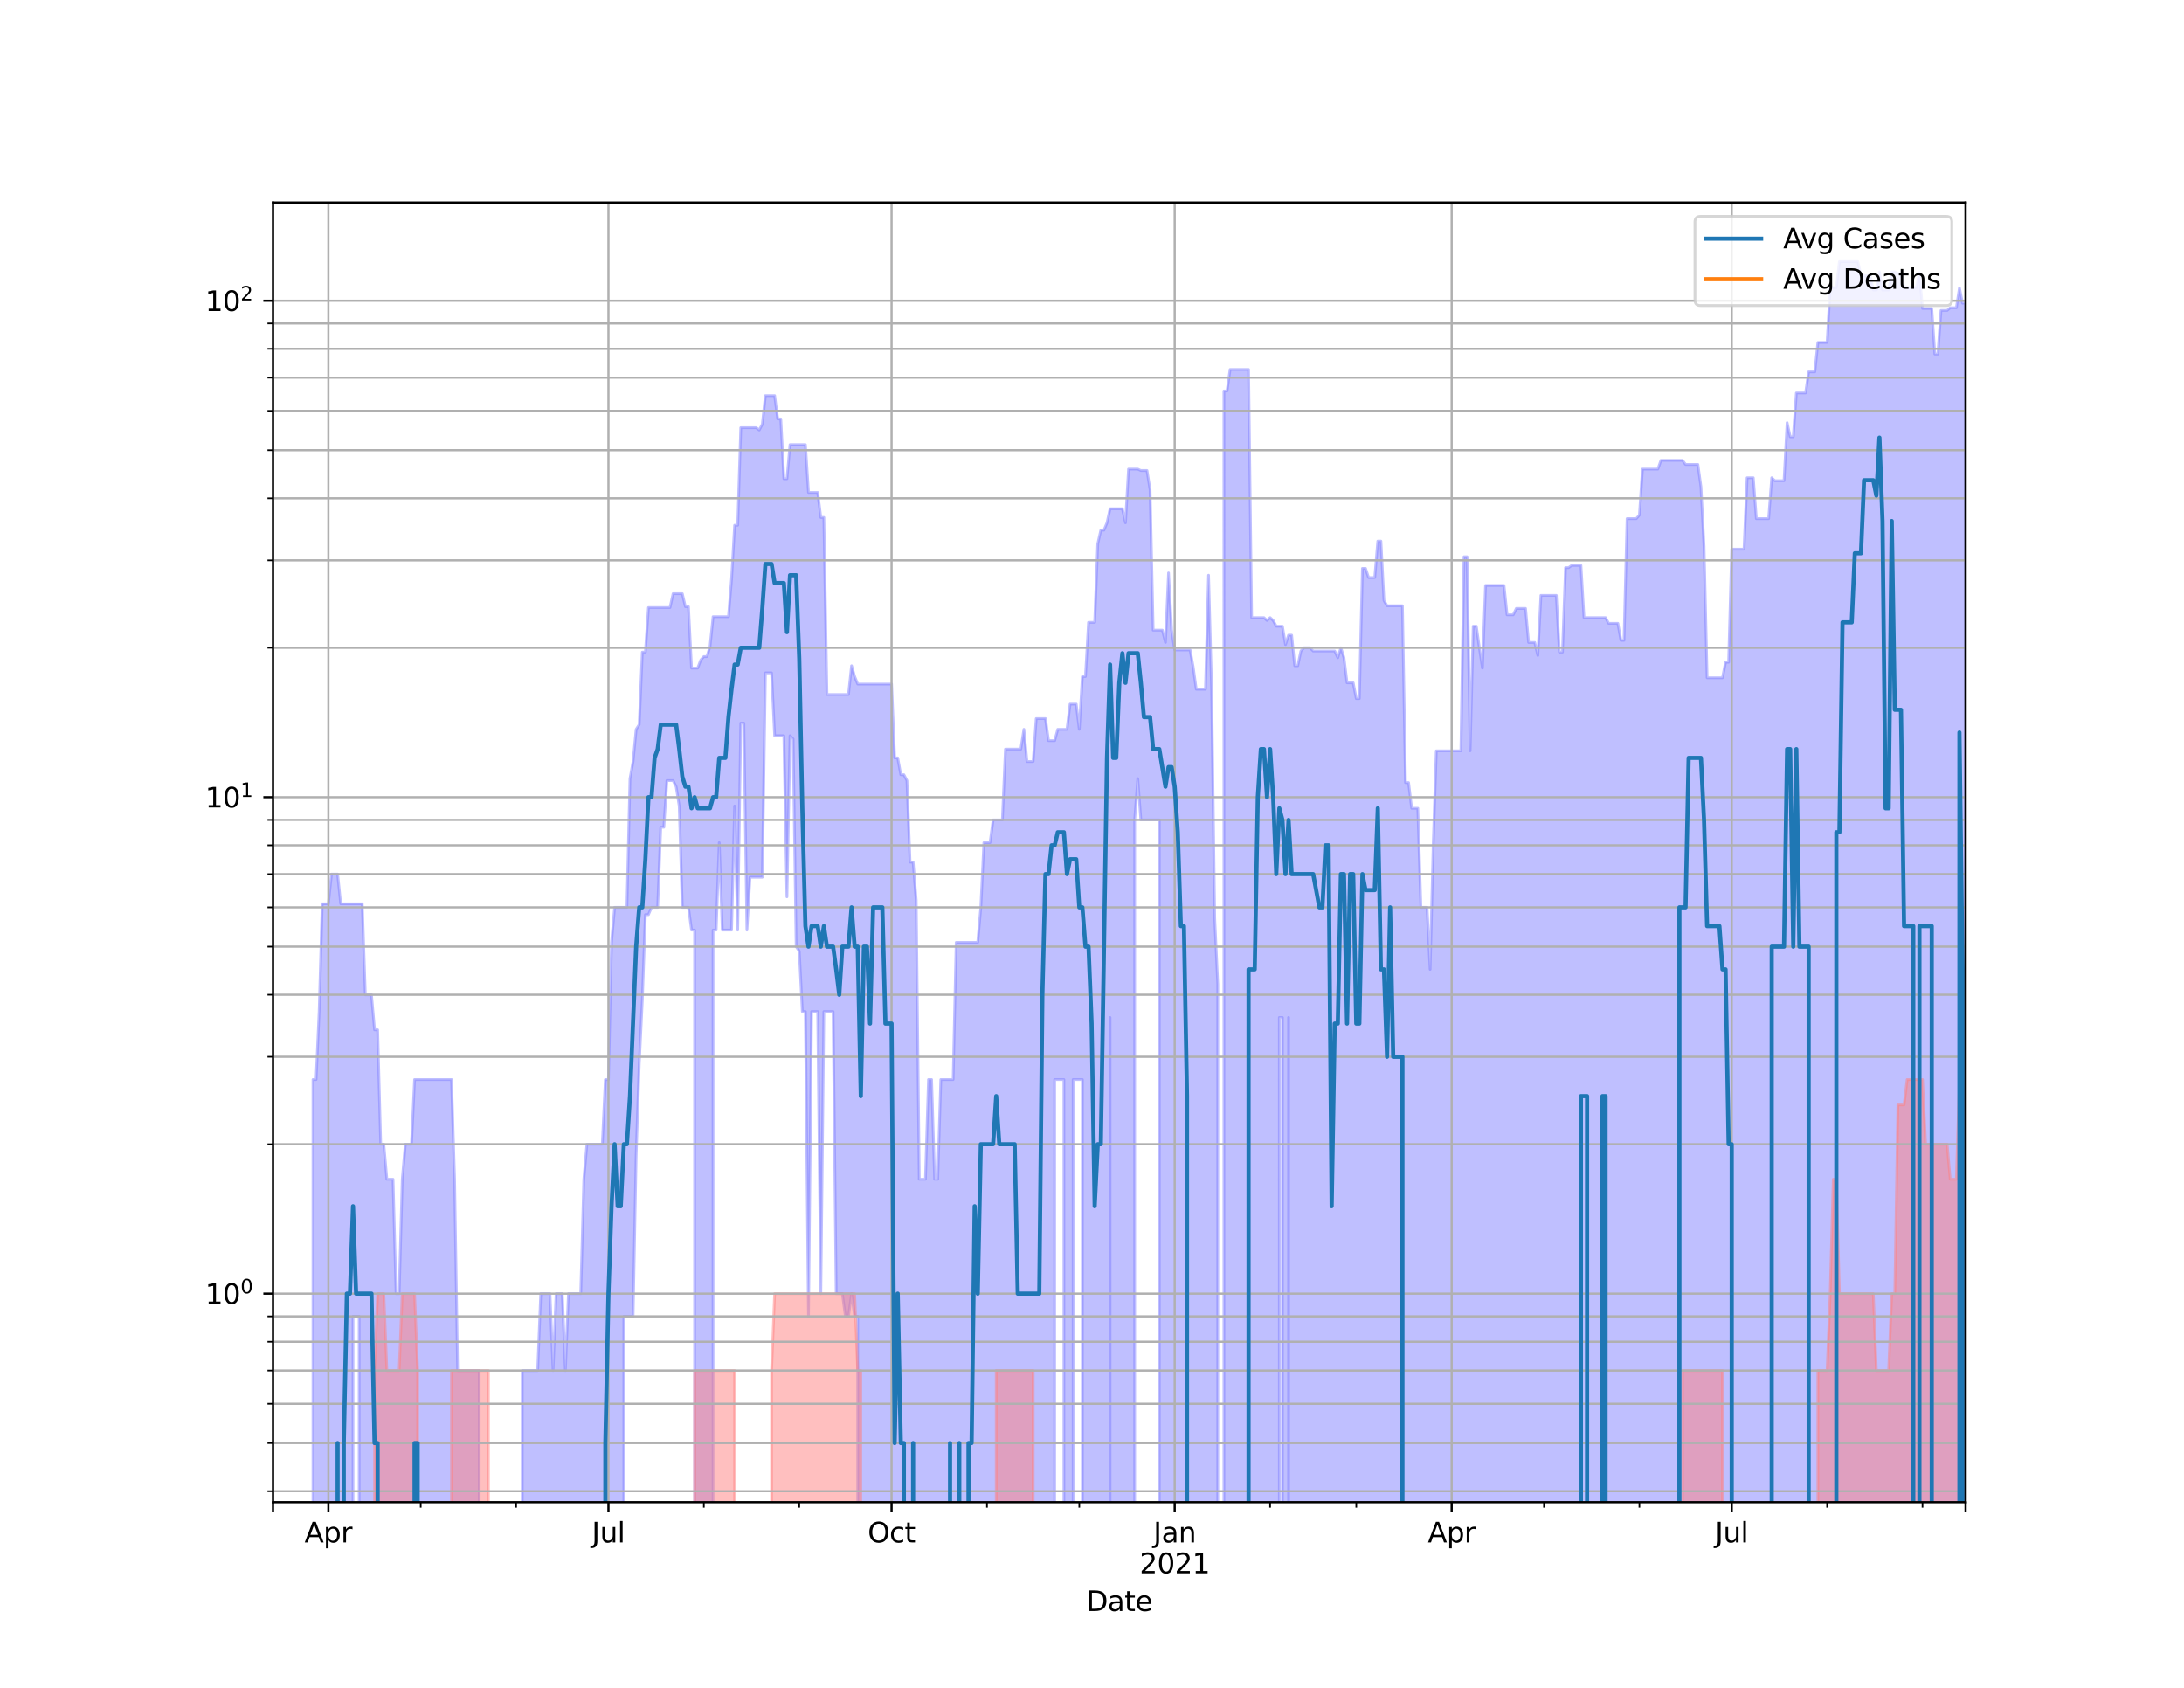 <?xml version="1.0" encoding="utf-8" standalone="no"?>
<!DOCTYPE svg PUBLIC "-//W3C//DTD SVG 1.1//EN"
  "http://www.w3.org/Graphics/SVG/1.1/DTD/svg11.dtd">
<svg height="612pt" version="1.1" viewBox="0 0 792 612" width="792pt" xmlns="http://www.w3.org/2000/svg" xmlns:xlink="http://www.w3.org/1999/xlink">
 <defs>
  <style type="text/css">*{stroke-linecap:butt;stroke-linejoin:round;}</style>
 </defs>
 <g id="figure_1">
  <g id="patch_1">
   <path d="M 0 612 
L 792 612 
L 792 0 
L 0 0 
z
" style="fill:#ffffff;"/>
  </g>
  <g id="axes_1">
   <g id="patch_2">
    <path d="M 99 544.68 
L 712.8 544.68 
L 712.8 73.44 
L 99 73.44 
z
" style="fill:#ffffff;"/>
   </g>
   <g id="PolyCollection_1">
    <path clip-path="url(#p68e2955192)" d="M 99 180480.479 
L 99 180480.479 
L 100.116 180480.479 
L 101.232 180480.479 
L 102.348 180480.479 
L 103.464 180480.479 
L 104.58 180480.479 
L 105.696 180480.479 
L 106.812 180480.479 
L 107.928 180480.479 
L 109.044 180480.479 
L 110.16 180480.479 
L 111.276 180480.479 
L 112.392 180480.479 
L 113.508 391.421 
L 114.624 391.421 
L 115.74 366.788 
L 116.856 327.703 
L 117.972 327.703 
L 119.088 327.703 
L 120.204 316.944 
L 121.32 316.944 
L 122.436 316.944 
L 123.552 327.703 
L 124.668 327.703 
L 125.784 327.703 
L 126.9 327.703 
L 128.016 327.703 
L 129.132 327.703 
L 130.248 327.703 
L 131.364 327.703 
L 132.48 360.693 
L 133.596 360.693 
L 134.712 360.693 
L 135.828 373.399 
L 136.944 373.399 
L 138.06 414.882 
L 139.176 414.882 
L 140.292 427.588 
L 141.408 427.588 
L 142.524 427.588 
L 143.64 469.071 
L 144.756 469.071 
L 145.872 427.588 
L 146.988 414.882 
L 148.104 414.882 
L 149.22 414.882 
L 150.336 391.421 
L 151.452 391.421 
L 152.568 391.421 
L 153.684 391.421 
L 154.8 391.421 
L 155.916 391.421 
L 157.032 391.421 
L 158.148 391.421 
L 159.264 391.421 
L 160.38 391.421 
L 161.496 391.421 
L 162.612 391.421 
L 163.728 391.421 
L 164.844 427.588 
L 165.96 496.955 
L 167.076 496.955 
L 168.192 496.955 
L 169.308 496.955 
L 170.424 496.955 
L 171.54 496.955 
L 172.656 496.955 
L 173.772 496.955 
L 174.888 180480.479 
L 176.004 180480.479 
L 177.12 180480.479 
L 178.236 180480.479 
L 179.352 180480.479 
L 180.468 180480.479 
L 181.584 180480.479 
L 182.7 180480.479 
L 183.816 180480.479 
L 184.932 180480.479 
L 186.048 180480.479 
L 187.164 180480.479 
L 188.28 180480.479 
L 189.396 496.955 
L 190.512 496.955 
L 191.628 496.955 
L 192.744 496.955 
L 193.86 496.955 
L 194.976 496.955 
L 196.092 469.071 
L 197.208 469.071 
L 198.324 469.071 
L 199.44 469.071 
L 200.556 496.955 
L 201.672 469.071 
L 202.788 469.071 
L 203.904 469.071 
L 205.02 496.955 
L 206.136 469.071 
L 207.252 469.071 
L 208.368 469.071 
L 209.484 469.071 
L 210.6 469.071 
L 211.716 427.588 
L 212.832 414.882 
L 213.948 414.882 
L 215.064 414.882 
L 216.18 414.882 
L 217.296 414.882 
L 218.412 414.882 
L 219.528 391.421 
L 220.644 391.421 
L 221.76 341.7 
L 222.876 328.995 
L 223.992 328.995 
L 225.108 328.995 
L 226.224 328.995 
L 227.34 328.995 
L 228.456 282.323 
L 229.572 276.12 
L 230.688 264.448 
L 231.804 262.755 
L 232.92 236.45 
L 234.036 236.45 
L 235.152 220.292 
L 236.268 220.292 
L 237.384 220.292 
L 238.5 220.292 
L 239.616 220.292 
L 240.732 220.292 
L 241.848 220.292 
L 242.964 220.292 
L 244.08 215.267 
L 245.196 215.267 
L 246.312 215.267 
L 247.428 215.267 
L 248.544 219.969 
L 249.66 219.969 
L 250.776 242.244 
L 251.892 242.244 
L 253.008 242.244 
L 254.124 239.293 
L 255.24 238.062 
L 256.356 238.062 
L 257.472 234.481 
L 258.588 223.605 
L 259.704 223.605 
L 260.82 223.605 
L 261.936 223.605 
L 263.052 223.605 
L 264.168 223.605 
L 265.284 209.975 
L 266.4 190.454 
L 267.516 190.454 
L 268.632 155.079 
L 269.748 155.079 
L 270.864 155.079 
L 271.98 155.079 
L 273.096 155.079 
L 274.212 155.079 
L 275.328 155.928 
L 276.444 153.821 
L 277.56 143.451 
L 278.676 143.451 
L 279.792 143.451 
L 280.908 143.451 
L 282.024 151.904 
L 283.14 151.904 
L 284.256 173.587 
L 285.372 173.587 
L 286.488 161.231 
L 287.604 161.231 
L 288.72 161.231 
L 289.836 161.231 
L 290.952 161.231 
L 292.068 161.231 
L 293.184 178.561 
L 294.3 178.561 
L 295.416 178.561 
L 296.532 178.561 
L 297.648 187.627 
L 298.764 187.627 
L 299.88 251.829 
L 300.996 251.829 
L 302.112 251.829 
L 303.228 251.829 
L 304.344 251.829 
L 305.46 251.829 
L 306.576 251.829 
L 307.692 251.829 
L 308.808 241.39 
L 309.924 245.31 
L 311.04 248.038 
L 312.156 248.038 
L 313.272 248.038 
L 314.388 248.038 
L 315.504 248.038 
L 316.62 248.038 
L 317.736 248.038 
L 318.852 248.038 
L 319.968 248.038 
L 321.084 248.038 
L 322.2 248.038 
L 323.316 248.038 
L 324.432 274.806 
L 325.548 274.806 
L 326.664 280.901 
L 327.78 280.901 
L 328.896 283.043 
L 330.012 312.6 
L 331.128 312.6 
L 332.244 326.432 
L 333.36 427.588 
L 334.476 427.588 
L 335.592 427.588 
L 336.708 391.421 
L 337.824 391.421 
L 338.94 427.588 
L 340.056 427.588 
L 341.172 391.421 
L 342.288 391.421 
L 343.404 391.421 
L 344.52 391.421 
L 345.636 391.421 
L 346.752 341.7 
L 347.868 341.7 
L 348.984 341.7 
L 350.1 341.7 
L 351.216 341.7 
L 352.332 341.7 
L 353.448 341.7 
L 354.564 341.7 
L 355.68 328.995 
L 356.796 305.534 
L 357.912 305.534 
L 359.028 305.534 
L 360.144 297.297 
L 361.26 297.297 
L 362.376 297.297 
L 363.492 297.297 
L 364.608 271.615 
L 365.724 271.615 
L 366.84 271.615 
L 367.956 271.615 
L 369.072 271.615 
L 370.188 271.615 
L 371.304 264.448 
L 372.42 276.12 
L 373.536 276.12 
L 374.652 276.12 
L 375.768 260.553 
L 376.884 260.553 
L 378 260.553 
L 379.116 260.553 
L 380.232 268.549 
L 381.348 268.549 
L 382.464 268.549 
L 383.58 264.448 
L 384.696 264.448 
L 385.812 264.448 
L 386.928 264.448 
L 388.044 255.304 
L 389.16 255.304 
L 390.276 255.304 
L 391.392 264.448 
L 392.508 245.31 
L 393.624 245.31 
L 394.74 225.663 
L 395.856 225.663 
L 396.972 225.663 
L 398.088 197.156 
L 399.204 192.246 
L 400.32 192.246 
L 401.436 189.573 
L 402.552 184.487 
L 403.668 184.487 
L 404.784 184.487 
L 405.9 184.487 
L 407.016 184.487 
L 408.132 189.573 
L 409.248 170.096 
L 410.364 170.096 
L 411.48 170.096 
L 412.596 170.096 
L 413.712 170.61 
L 414.828 170.61 
L 415.944 170.61 
L 417.06 177.616 
L 418.176 228.493 
L 419.292 228.493 
L 420.408 228.493 
L 421.524 228.493 
L 422.64 232.941 
L 423.756 207.733 
L 424.872 228.493 
L 425.988 235.657 
L 427.104 235.657 
L 428.22 235.657 
L 429.336 235.657 
L 430.452 235.657 
L 431.568 235.657 
L 432.684 241.816 
L 433.8 249.91 
L 434.916 249.91 
L 436.032 249.91 
L 437.148 249.91 
L 438.264 208.566 
L 439.38 249.91 
L 440.496 333.005 
L 441.612 356.879 
L 442.728 180480.479 
L 443.844 141.77 
L 444.96 141.77 
L 446.076 133.974 
L 447.192 133.974 
L 448.308 133.974 
L 449.424 133.974 
L 450.54 133.974 
L 451.656 133.974 
L 452.772 133.974 
L 453.888 223.945 
L 455.004 223.945 
L 456.12 223.945 
L 457.236 223.945 
L 458.352 223.945 
L 459.468 224.971 
L 460.584 223.945 
L 461.7 224.971 
L 462.816 227.065 
L 463.932 227.065 
L 465.048 227.065 
L 466.164 233.707 
L 467.28 230.316 
L 468.396 230.316 
L 469.512 241.39 
L 470.628 241.39 
L 471.744 236.052 
L 472.86 234.871 
L 473.976 234.871 
L 475.092 234.871 
L 476.208 236.052 
L 477.324 236.052 
L 478.44 236.052 
L 479.556 236.052 
L 480.672 236.052 
L 481.788 236.052 
L 482.904 236.052 
L 484.02 236.052 
L 485.136 238.471 
L 486.252 234.871 
L 487.368 238.471 
L 488.484 247.576 
L 489.6 247.576 
L 490.716 247.576 
L 491.832 253.299 
L 492.948 253.299 
L 494.064 206.093 
L 495.18 206.093 
L 496.296 209.408 
L 497.412 209.408 
L 498.528 209.408 
L 499.644 196.197 
L 500.76 196.197 
L 501.876 217.739 
L 502.992 219.646 
L 504.108 219.646 
L 505.224 219.646 
L 506.34 219.646 
L 507.456 219.646 
L 508.572 219.646 
L 509.688 283.77 
L 510.804 283.77 
L 511.92 293.07 
L 513.036 293.07 
L 514.152 293.07 
L 515.268 328.995 
L 516.384 328.995 
L 517.5 328.995 
L 518.616 351.485 
L 519.732 306.505 
L 520.848 272.243 
L 521.964 272.243 
L 523.08 272.243 
L 524.196 272.243 
L 525.312 272.243 
L 526.428 272.243 
L 527.544 272.243 
L 528.66 272.243 
L 529.776 272.243 
L 530.892 201.88 
L 532.008 201.88 
L 533.124 272.243 
L 534.24 227.065 
L 535.356 227.065 
L 536.472 234.871 
L 537.588 242.244 
L 538.704 212.283 
L 539.82 212.283 
L 540.936 212.283 
L 542.052 212.283 
L 543.168 212.283 
L 544.284 212.283 
L 545.4 212.283 
L 546.516 222.932 
L 547.632 222.932 
L 548.748 222.932 
L 549.864 220.617 
L 550.98 220.617 
L 552.096 220.617 
L 553.212 220.617 
L 554.328 232.941 
L 555.444 232.941 
L 556.56 232.941 
L 557.676 237.656 
L 558.792 215.878 
L 559.908 215.878 
L 561.024 215.878 
L 562.14 215.878 
L 563.256 215.878 
L 564.372 215.878 
L 565.488 236.45 
L 566.604 236.45 
L 567.72 205.823 
L 568.836 205.823 
L 569.952 205.018 
L 571.068 205.018 
L 572.184 205.018 
L 573.3 205.018 
L 574.416 223.945 
L 575.532 223.945 
L 576.648 223.945 
L 577.764 223.945 
L 578.88 223.945 
L 579.996 223.945 
L 581.112 223.945 
L 582.228 223.945 
L 583.344 226.011 
L 584.46 226.011 
L 585.576 226.011 
L 586.692 226.011 
L 587.808 232.181 
L 588.924 232.181 
L 590.04 188.055 
L 591.156 188.055 
L 592.272 188.055 
L 593.388 188.055 
L 594.504 186.777 
L 595.62 170.096 
L 596.736 170.096 
L 597.852 170.096 
L 598.968 170.096 
L 600.084 170.096 
L 601.2 170.096 
L 602.316 166.919 
L 603.432 166.919 
L 604.548 166.919 
L 605.664 166.919 
L 606.78 166.919 
L 607.896 166.919 
L 609.012 166.919 
L 610.128 166.919 
L 611.244 168.408 
L 612.36 168.408 
L 613.476 168.408 
L 614.592 168.408 
L 615.708 168.408 
L 616.824 176.496 
L 617.94 198.127 
L 619.056 245.758 
L 620.172 245.758 
L 621.288 245.758 
L 622.404 245.758 
L 623.52 245.758 
L 624.636 245.758 
L 625.752 240.125 
L 626.868 240.125 
L 627.984 199.11 
L 629.1 199.11 
L 630.216 199.11 
L 631.332 199.11 
L 632.448 199.11 
L 633.564 173.231 
L 634.68 173.231 
L 635.796 173.231 
L 636.912 188.055 
L 638.028 188.055 
L 639.144 188.055 
L 640.26 188.055 
L 641.376 188.055 
L 642.492 173.231 
L 643.608 174.304 
L 644.724 174.304 
L 645.84 174.304 
L 646.956 174.304 
L 648.072 153.268 
L 649.188 158.387 
L 650.304 158.387 
L 651.42 142.486 
L 652.536 142.486 
L 653.652 142.486 
L 654.768 142.486 
L 655.884 134.839 
L 657 134.839 
L 658.116 134.839 
L 659.232 124.182 
L 660.348 124.182 
L 661.464 124.182 
L 662.58 124.182 
L 663.696 104.272 
L 664.812 104.272 
L 665.928 104.272 
L 667.044 94.86 
L 668.16 94.86 
L 669.276 94.86 
L 670.392 94.86 
L 671.508 94.86 
L 672.624 94.86 
L 673.74 94.86 
L 674.856 99.979 
L 675.972 99.979 
L 677.088 99.979 
L 678.204 99.979 
L 679.32 105.16 
L 680.436 105.16 
L 681.552 98.531 
L 682.668 105.16 
L 683.784 105.16 
L 684.9 105.16 
L 686.016 98.531 
L 687.132 98.531 
L 688.248 99.148 
L 689.364 99.148 
L 690.48 104.272 
L 691.596 104.272 
L 692.712 104.272 
L 693.828 104.272 
L 694.944 104.272 
L 696.06 98.942 
L 697.176 111.834 
L 698.292 111.834 
L 699.408 111.834 
L 700.524 111.834 
L 701.64 128.372 
L 702.756 128.372 
L 703.872 112.566 
L 704.988 112.566 
L 706.104 112.566 
L 707.22 111.591 
L 708.336 111.591 
L 709.452 111.591 
L 710.568 104.419 
L 711.684 109.913 
L 712.8 109.913 
L 712.8 180480.479 
L 712.8 180480.479 
L 711.684 180480.479 
L 710.568 180480.479 
L 709.452 180480.479 
L 708.336 180480.479 
L 707.22 180480.479 
L 706.104 180480.479 
L 704.988 180480.479 
L 703.872 180480.479 
L 702.756 180480.479 
L 701.64 180480.479 
L 700.524 180480.479 
L 699.408 180480.479 
L 698.292 180480.479 
L 697.176 180480.479 
L 696.06 180480.479 
L 694.944 180480.479 
L 693.828 180480.479 
L 692.712 180480.479 
L 691.596 180480.479 
L 690.48 180480.479 
L 689.364 180480.479 
L 688.248 180480.479 
L 687.132 180480.479 
L 686.016 180480.479 
L 684.9 180480.479 
L 683.784 180480.479 
L 682.668 180480.479 
L 681.552 180480.479 
L 680.436 180480.479 
L 679.32 180480.479 
L 678.204 180480.479 
L 677.088 180480.479 
L 675.972 180480.479 
L 674.856 180480.479 
L 673.74 180480.479 
L 672.624 180480.479 
L 671.508 180480.479 
L 670.392 180480.479 
L 669.276 180480.479 
L 668.16 180480.479 
L 667.044 180480.479 
L 665.928 180480.479 
L 664.812 180480.479 
L 663.696 180480.479 
L 662.58 180480.479 
L 661.464 180480.479 
L 660.348 180480.479 
L 659.232 180480.479 
L 658.116 180480.479 
L 657 180480.479 
L 655.884 180480.479 
L 654.768 180480.479 
L 653.652 180480.479 
L 652.536 180480.479 
L 651.42 180480.479 
L 650.304 180480.479 
L 649.188 180480.479 
L 648.072 180480.479 
L 646.956 180480.479 
L 645.84 180480.479 
L 644.724 180480.479 
L 643.608 180480.479 
L 642.492 180480.479 
L 641.376 180480.479 
L 640.26 180480.479 
L 639.144 180480.479 
L 638.028 180480.479 
L 636.912 180480.479 
L 635.796 180480.479 
L 634.68 180480.479 
L 633.564 180480.479 
L 632.448 180480.479 
L 631.332 180480.479 
L 630.216 180480.479 
L 629.1 180480.479 
L 627.984 180480.479 
L 626.868 180480.479 
L 625.752 180480.479 
L 624.636 180480.479 
L 623.52 180480.479 
L 622.404 180480.479 
L 621.288 180480.479 
L 620.172 180480.479 
L 619.056 180480.479 
L 617.94 180480.479 
L 616.824 180480.479 
L 615.708 180480.479 
L 614.592 180480.479 
L 613.476 180480.479 
L 612.36 180480.479 
L 611.244 180480.479 
L 610.128 180480.479 
L 609.012 180480.479 
L 607.896 180480.479 
L 606.78 180480.479 
L 605.664 180480.479 
L 604.548 180480.479 
L 603.432 180480.479 
L 602.316 180480.479 
L 601.2 180480.479 
L 600.084 180480.479 
L 598.968 180480.479 
L 597.852 180480.479 
L 596.736 180480.479 
L 595.62 180480.479 
L 594.504 180480.479 
L 593.388 180480.479 
L 592.272 180480.479 
L 591.156 180480.479 
L 590.04 180480.479 
L 588.924 180480.479 
L 587.808 180480.479 
L 586.692 180480.479 
L 585.576 180480.479 
L 584.46 180480.479 
L 583.344 180480.479 
L 582.228 180480.479 
L 581.112 180480.479 
L 579.996 180480.479 
L 578.88 180480.479 
L 577.764 180480.479 
L 576.648 180480.479 
L 575.532 180480.479 
L 574.416 180480.479 
L 573.3 180480.479 
L 572.184 180480.479 
L 571.068 180480.479 
L 569.952 180480.479 
L 568.836 180480.479 
L 567.72 180480.479 
L 566.604 180480.479 
L 565.488 180480.479 
L 564.372 180480.479 
L 563.256 180480.479 
L 562.14 180480.479 
L 561.024 180480.479 
L 559.908 180480.479 
L 558.792 180480.479 
L 557.676 180480.479 
L 556.56 180480.479 
L 555.444 180480.479 
L 554.328 180480.479 
L 553.212 180480.479 
L 552.096 180480.479 
L 550.98 180480.479 
L 549.864 180480.479 
L 548.748 180480.479 
L 547.632 180480.479 
L 546.516 180480.479 
L 545.4 180480.479 
L 544.284 180480.479 
L 543.168 180480.479 
L 542.052 180480.479 
L 540.936 180480.479 
L 539.82 180480.479 
L 538.704 180480.479 
L 537.588 180480.479 
L 536.472 180480.479 
L 535.356 180480.479 
L 534.24 180480.479 
L 533.124 180480.479 
L 532.008 180480.479 
L 530.892 180480.479 
L 529.776 180480.479 
L 528.66 180480.479 
L 527.544 180480.479 
L 526.428 180480.479 
L 525.312 180480.479 
L 524.196 180480.479 
L 523.08 180480.479 
L 521.964 180480.479 
L 520.848 180480.479 
L 519.732 180480.479 
L 518.616 180480.479 
L 517.5 180480.479 
L 516.384 180480.479 
L 515.268 180480.479 
L 514.152 180480.479 
L 513.036 180480.479 
L 511.92 180480.479 
L 510.804 180480.479 
L 509.688 180480.479 
L 508.572 180480.479 
L 507.456 180480.479 
L 506.34 180480.479 
L 505.224 180480.479 
L 504.108 180480.479 
L 502.992 180480.479 
L 501.876 180480.479 
L 500.76 180480.479 
L 499.644 180480.479 
L 498.528 180480.479 
L 497.412 180480.479 
L 496.296 180480.479 
L 495.18 180480.479 
L 494.064 180480.479 
L 492.948 180480.479 
L 491.832 180480.479 
L 490.716 180480.479 
L 489.6 180480.479 
L 488.484 180480.479 
L 487.368 180480.479 
L 486.252 180480.479 
L 485.136 180480.479 
L 484.02 180480.479 
L 482.904 180480.479 
L 481.788 180480.479 
L 480.672 180480.479 
L 479.556 180480.479 
L 478.44 180480.479 
L 477.324 180480.479 
L 476.208 180480.479 
L 475.092 180480.479 
L 473.976 180480.479 
L 472.86 180480.479 
L 471.744 180480.479 
L 470.628 180480.479 
L 469.512 180480.479 
L 468.396 180480.479 
L 467.28 368.93 
L 466.164 180480.479 
L 465.048 368.93 
L 463.932 368.93 
L 462.816 180480.479 
L 461.7 180480.479 
L 460.584 180480.479 
L 459.468 180480.479 
L 458.352 180480.479 
L 457.236 180480.479 
L 456.12 180480.479 
L 455.004 180480.479 
L 453.888 180480.479 
L 452.772 180480.479 
L 451.656 180480.479 
L 450.54 180480.479 
L 449.424 180480.479 
L 448.308 180480.479 
L 447.192 180480.479 
L 446.076 180480.479 
L 444.96 180480.479 
L 443.844 180480.479 
L 442.728 180480.479 
L 441.612 180480.479 
L 440.496 180480.479 
L 439.38 180480.479 
L 438.264 180480.479 
L 437.148 180480.479 
L 436.032 180480.479 
L 434.916 180480.479 
L 433.8 180480.479 
L 432.684 180480.479 
L 431.568 180480.479 
L 430.452 180480.479 
L 429.336 180480.479 
L 428.22 180480.479 
L 427.104 180480.479 
L 425.988 180480.479 
L 424.872 180480.479 
L 423.756 180480.479 
L 422.64 180480.479 
L 421.524 180480.479 
L 420.408 297.297 
L 419.292 297.297 
L 418.176 297.297 
L 417.06 297.297 
L 415.944 297.297 
L 414.828 297.297 
L 413.712 297.297 
L 412.596 282.323 
L 411.48 297.297 
L 410.364 180480.479 
L 409.248 180480.479 
L 408.132 180480.479 
L 407.016 180480.479 
L 405.9 180480.479 
L 404.784 180480.479 
L 403.668 180480.479 
L 402.552 368.93 
L 401.436 180480.479 
L 400.32 180480.479 
L 399.204 180480.479 
L 398.088 180480.479 
L 396.972 180480.479 
L 395.856 180480.479 
L 394.74 180480.479 
L 393.624 180480.479 
L 392.508 391.421 
L 391.392 391.421 
L 390.276 391.421 
L 389.16 391.421 
L 388.044 180480.479 
L 386.928 180480.479 
L 385.812 391.421 
L 384.696 391.421 
L 383.58 391.421 
L 382.464 391.421 
L 381.348 180480.479 
L 380.232 180480.479 
L 379.116 180480.479 
L 378 180480.479 
L 376.884 180480.479 
L 375.768 180480.479 
L 374.652 180480.479 
L 373.536 180480.479 
L 372.42 180480.479 
L 371.304 180480.479 
L 370.188 180480.479 
L 369.072 180480.479 
L 367.956 180480.479 
L 366.84 180480.479 
L 365.724 180480.479 
L 364.608 180480.479 
L 363.492 180480.479 
L 362.376 180480.479 
L 361.26 180480.479 
L 360.144 180480.479 
L 359.028 180480.479 
L 357.912 180480.479 
L 356.796 180480.479 
L 355.68 180480.479 
L 354.564 180480.479 
L 353.448 180480.479 
L 352.332 180480.479 
L 351.216 180480.479 
L 350.1 180480.479 
L 348.984 180480.479 
L 347.868 180480.479 
L 346.752 180480.479 
L 345.636 180480.479 
L 344.52 180480.479 
L 343.404 180480.479 
L 342.288 180480.479 
L 341.172 180480.479 
L 340.056 180480.479 
L 338.94 180480.479 
L 337.824 180480.479 
L 336.708 180480.479 
L 335.592 180480.479 
L 334.476 180480.479 
L 333.36 180480.479 
L 332.244 180480.479 
L 331.128 180480.479 
L 330.012 180480.479 
L 328.896 180480.479 
L 327.78 180480.479 
L 326.664 180480.479 
L 325.548 180480.479 
L 324.432 180480.479 
L 323.316 180480.479 
L 322.2 180480.479 
L 321.084 180480.479 
L 319.968 180480.479 
L 318.852 180480.479 
L 317.736 180480.479 
L 316.62 180480.479 
L 315.504 180480.479 
L 314.388 180480.479 
L 313.272 180480.479 
L 312.156 180480.479 
L 311.04 477.308 
L 309.924 477.308 
L 308.808 469.071 
L 307.692 477.308 
L 306.576 477.308 
L 305.46 469.071 
L 304.344 469.071 
L 303.228 469.071 
L 302.112 366.788 
L 300.996 366.788 
L 299.88 366.788 
L 298.764 366.788 
L 297.648 469.071 
L 296.532 366.788 
L 295.416 366.788 
L 294.3 366.788 
L 293.184 477.308 
L 292.068 366.788 
L 290.952 366.788 
L 289.836 344.828 
L 288.72 343.249 
L 287.604 267.95 
L 286.488 266.765 
L 285.372 325.181 
L 284.256 266.765 
L 283.14 266.765 
L 282.024 266.765 
L 280.908 266.765 
L 279.792 243.981 
L 278.676 243.981 
L 277.56 243.981 
L 276.444 318.069 
L 275.328 318.069 
L 274.212 318.069 
L 273.096 318.069 
L 271.98 318.069 
L 270.864 337.232 
L 269.748 262.199 
L 268.632 262.199 
L 267.516 337.232 
L 266.4 292.251 
L 265.284 337.232 
L 264.168 337.232 
L 263.052 337.232 
L 261.936 337.232 
L 260.82 305.534 
L 259.704 337.232 
L 258.588 337.232 
L 257.472 180480.479 
L 256.356 180480.479 
L 255.24 180480.479 
L 254.124 180480.479 
L 253.008 180480.479 
L 251.892 337.232 
L 250.776 337.232 
L 249.66 328.995 
L 248.544 328.995 
L 247.428 328.995 
L 246.312 292.251 
L 245.196 285.245 
L 244.08 283.043 
L 242.964 283.043 
L 241.848 283.043 
L 240.732 299.947 
L 239.616 299.947 
L 238.5 328.995 
L 237.384 328.995 
L 236.268 328.995 
L 235.152 331.645 
L 234.036 331.645 
L 232.92 362.673 
L 231.804 385.834 
L 230.688 418.892 
L 229.572 477.308 
L 228.456 477.308 
L 227.34 477.308 
L 226.224 477.308 
L 225.108 180480.479 
L 223.992 180480.479 
L 222.876 180480.479 
L 221.76 180480.479 
L 220.644 180480.479 
L 219.528 180480.479 
L 218.412 180480.479 
L 217.296 180480.479 
L 216.18 180480.479 
L 215.064 180480.479 
L 213.948 180480.479 
L 212.832 180480.479 
L 211.716 180480.479 
L 210.6 180480.479 
L 209.484 180480.479 
L 208.368 180480.479 
L 207.252 180480.479 
L 206.136 180480.479 
L 205.02 180480.479 
L 203.904 180480.479 
L 202.788 180480.479 
L 201.672 180480.479 
L 200.556 180480.479 
L 199.44 180480.479 
L 198.324 180480.479 
L 197.208 180480.479 
L 196.092 180480.479 
L 194.976 180480.479 
L 193.86 180480.479 
L 192.744 180480.479 
L 191.628 180480.479 
L 190.512 180480.479 
L 189.396 180480.479 
L 188.28 180480.479 
L 187.164 180480.479 
L 186.048 180480.479 
L 184.932 180480.479 
L 183.816 180480.479 
L 182.7 180480.479 
L 181.584 180480.479 
L 180.468 180480.479 
L 179.352 180480.479 
L 178.236 180480.479 
L 177.12 180480.479 
L 176.004 180480.479 
L 174.888 180480.479 
L 173.772 180480.479 
L 172.656 180480.479 
L 171.54 180480.479 
L 170.424 180480.479 
L 169.308 180480.479 
L 168.192 180480.479 
L 167.076 180480.479 
L 165.96 180480.479 
L 164.844 180480.479 
L 163.728 180480.479 
L 162.612 180480.479 
L 161.496 180480.479 
L 160.38 180480.479 
L 159.264 180480.479 
L 158.148 180480.479 
L 157.032 180480.479 
L 155.916 180480.479 
L 154.8 180480.479 
L 153.684 180480.479 
L 152.568 180480.479 
L 151.452 180480.479 
L 150.336 180480.479 
L 149.22 180480.479 
L 148.104 180480.479 
L 146.988 180480.479 
L 145.872 180480.479 
L 144.756 180480.479 
L 143.64 180480.479 
L 142.524 180480.479 
L 141.408 180480.479 
L 140.292 180480.479 
L 139.176 180480.479 
L 138.06 180480.479 
L 136.944 180480.479 
L 135.828 180480.479 
L 134.712 180480.479 
L 133.596 180480.479 
L 132.48 180480.479 
L 131.364 180480.479 
L 130.248 477.308 
L 129.132 477.308 
L 128.016 477.308 
L 126.9 180480.479 
L 125.784 180480.479 
L 124.668 180480.479 
L 123.552 180480.479 
L 122.436 180480.479 
L 121.32 180480.479 
L 120.204 180480.479 
L 119.088 180480.479 
L 117.972 180480.479 
L 116.856 180480.479 
L 115.74 180480.479 
L 114.624 180480.479 
L 113.508 180480.479 
L 112.392 180480.479 
L 111.276 180480.479 
L 110.16 180480.479 
L 109.044 180480.479 
L 107.928 180480.479 
L 106.812 180480.479 
L 105.696 180480.479 
L 104.58 180480.479 
L 103.464 180480.479 
L 102.348 180480.479 
L 101.232 180480.479 
L 100.116 180480.479 
L 99 180480.479 
z
" style="fill:#8080ff;fill-opacity:0.5;stroke:#8080ff;stroke-opacity:0.5;"/>
   </g>
   <g id="PolyCollection_2">
    <path clip-path="url(#p68e2955192)" d="M 99 180480.479 
L 99 180480.479 
L 100.116 180480.479 
L 101.232 180480.479 
L 102.348 180480.479 
L 103.464 180480.479 
L 104.58 180480.479 
L 105.696 180480.479 
L 106.812 180480.479 
L 107.928 180480.479 
L 109.044 180480.479 
L 110.16 180480.479 
L 111.276 180480.479 
L 112.392 180480.479 
L 113.508 180480.479 
L 114.624 180480.479 
L 115.74 180480.479 
L 116.856 180480.479 
L 117.972 180480.479 
L 119.088 180480.479 
L 120.204 180480.479 
L 121.32 180480.479 
L 122.436 180480.479 
L 123.552 180480.479 
L 124.668 180480.479 
L 125.784 180480.479 
L 126.9 180480.479 
L 128.016 180480.479 
L 129.132 180480.479 
L 130.248 180480.479 
L 131.364 180480.479 
L 132.48 180480.479 
L 133.596 180480.479 
L 134.712 180480.479 
L 135.828 496.955 
L 136.944 469.071 
L 138.06 469.071 
L 139.176 469.071 
L 140.292 496.955 
L 141.408 496.955 
L 142.524 496.955 
L 143.64 496.955 
L 144.756 496.955 
L 145.872 469.071 
L 146.988 469.071 
L 148.104 469.071 
L 149.22 469.071 
L 150.336 469.071 
L 151.452 496.955 
L 152.568 180480.479 
L 153.684 180480.479 
L 154.8 180480.479 
L 155.916 180480.479 
L 157.032 180480.479 
L 158.148 180480.479 
L 159.264 180480.479 
L 160.38 180480.479 
L 161.496 180480.479 
L 162.612 180480.479 
L 163.728 496.955 
L 164.844 496.955 
L 165.96 496.955 
L 167.076 496.955 
L 168.192 496.955 
L 169.308 496.955 
L 170.424 496.955 
L 171.54 496.955 
L 172.656 496.955 
L 173.772 496.955 
L 174.888 496.955 
L 176.004 496.955 
L 177.12 496.955 
L 178.236 180480.479 
L 179.352 180480.479 
L 180.468 180480.479 
L 181.584 180480.479 
L 182.7 180480.479 
L 183.816 180480.479 
L 184.932 180480.479 
L 186.048 180480.479 
L 187.164 180480.479 
L 188.28 180480.479 
L 189.396 180480.479 
L 190.512 180480.479 
L 191.628 180480.479 
L 192.744 180480.479 
L 193.86 180480.479 
L 194.976 180480.479 
L 196.092 180480.479 
L 197.208 180480.479 
L 198.324 180480.479 
L 199.44 180480.479 
L 200.556 180480.479 
L 201.672 180480.479 
L 202.788 180480.479 
L 203.904 180480.479 
L 205.02 180480.479 
L 206.136 180480.479 
L 207.252 180480.479 
L 208.368 180480.479 
L 209.484 180480.479 
L 210.6 180480.479 
L 211.716 180480.479 
L 212.832 180480.479 
L 213.948 180480.479 
L 215.064 180480.479 
L 216.18 180480.479 
L 217.296 180480.479 
L 218.412 180480.479 
L 219.528 180480.479 
L 220.644 180480.479 
L 221.76 180480.479 
L 222.876 180480.479 
L 223.992 180480.479 
L 225.108 180480.479 
L 226.224 180480.479 
L 227.34 180480.479 
L 228.456 180480.479 
L 229.572 180480.479 
L 230.688 180480.479 
L 231.804 180480.479 
L 232.92 180480.479 
L 234.036 180480.479 
L 235.152 180480.479 
L 236.268 180480.479 
L 237.384 180480.479 
L 238.5 180480.479 
L 239.616 180480.479 
L 240.732 180480.479 
L 241.848 180480.479 
L 242.964 180480.479 
L 244.08 180480.479 
L 245.196 180480.479 
L 246.312 180480.479 
L 247.428 180480.479 
L 248.544 180480.479 
L 249.66 180480.479 
L 250.776 180480.479 
L 251.892 496.955 
L 253.008 496.955 
L 254.124 496.955 
L 255.24 496.955 
L 256.356 496.955 
L 257.472 496.955 
L 258.588 496.955 
L 259.704 496.955 
L 260.82 496.955 
L 261.936 496.955 
L 263.052 496.955 
L 264.168 496.955 
L 265.284 496.955 
L 266.4 496.955 
L 267.516 180480.479 
L 268.632 180480.479 
L 269.748 180480.479 
L 270.864 180480.479 
L 271.98 180480.479 
L 273.096 180480.479 
L 274.212 180480.479 
L 275.328 180480.479 
L 276.444 180480.479 
L 277.56 180480.479 
L 278.676 180480.479 
L 279.792 496.955 
L 280.908 469.071 
L 282.024 469.071 
L 283.14 469.071 
L 284.256 469.071 
L 285.372 469.071 
L 286.488 469.071 
L 287.604 469.071 
L 288.72 469.071 
L 289.836 469.071 
L 290.952 469.071 
L 292.068 469.071 
L 293.184 469.071 
L 294.3 469.071 
L 295.416 469.071 
L 296.532 469.071 
L 297.648 469.071 
L 298.764 469.071 
L 299.88 469.071 
L 300.996 469.071 
L 302.112 469.071 
L 303.228 469.071 
L 304.344 469.071 
L 305.46 469.071 
L 306.576 469.071 
L 307.692 469.071 
L 308.808 469.071 
L 309.924 469.071 
L 311.04 496.955 
L 312.156 496.955 
L 313.272 180480.479 
L 314.388 180480.479 
L 315.504 180480.479 
L 316.62 180480.479 
L 317.736 180480.479 
L 318.852 180480.479 
L 319.968 180480.479 
L 321.084 180480.479 
L 322.2 180480.479 
L 323.316 180480.479 
L 324.432 180480.479 
L 325.548 180480.479 
L 326.664 180480.479 
L 327.78 180480.479 
L 328.896 180480.479 
L 330.012 180480.479 
L 331.128 180480.479 
L 332.244 180480.479 
L 333.36 180480.479 
L 334.476 180480.479 
L 335.592 180480.479 
L 336.708 180480.479 
L 337.824 180480.479 
L 338.94 180480.479 
L 340.056 180480.479 
L 341.172 180480.479 
L 342.288 180480.479 
L 343.404 180480.479 
L 344.52 180480.479 
L 345.636 180480.479 
L 346.752 180480.479 
L 347.868 180480.479 
L 348.984 180480.479 
L 350.1 180480.479 
L 351.216 180480.479 
L 352.332 180480.479 
L 353.448 180480.479 
L 354.564 180480.479 
L 355.68 180480.479 
L 356.796 180480.479 
L 357.912 180480.479 
L 359.028 180480.479 
L 360.144 180480.479 
L 361.26 496.955 
L 362.376 496.955 
L 363.492 496.955 
L 364.608 496.955 
L 365.724 496.955 
L 366.84 496.955 
L 367.956 496.955 
L 369.072 496.955 
L 370.188 496.955 
L 371.304 496.955 
L 372.42 496.955 
L 373.536 496.955 
L 374.652 496.955 
L 375.768 180480.479 
L 376.884 180480.479 
L 378 180480.479 
L 379.116 180480.479 
L 380.232 180480.479 
L 381.348 180480.479 
L 382.464 180480.479 
L 383.58 180480.479 
L 384.696 180480.479 
L 385.812 180480.479 
L 386.928 180480.479 
L 388.044 180480.479 
L 389.16 180480.479 
L 390.276 180480.479 
L 391.392 180480.479 
L 392.508 180480.479 
L 393.624 180480.479 
L 394.74 180480.479 
L 395.856 180480.479 
L 396.972 180480.479 
L 398.088 180480.479 
L 399.204 180480.479 
L 400.32 180480.479 
L 401.436 180480.479 
L 402.552 180480.479 
L 403.668 180480.479 
L 404.784 180480.479 
L 405.9 180480.479 
L 407.016 180480.479 
L 408.132 180480.479 
L 409.248 180480.479 
L 410.364 180480.479 
L 411.48 180480.479 
L 412.596 180480.479 
L 413.712 180480.479 
L 414.828 180480.479 
L 415.944 180480.479 
L 417.06 180480.479 
L 418.176 180480.479 
L 419.292 180480.479 
L 420.408 180480.479 
L 421.524 180480.479 
L 422.64 180480.479 
L 423.756 180480.479 
L 424.872 180480.479 
L 425.988 180480.479 
L 427.104 180480.479 
L 428.22 180480.479 
L 429.336 180480.479 
L 430.452 180480.479 
L 431.568 180480.479 
L 432.684 180480.479 
L 433.8 180480.479 
L 434.916 180480.479 
L 436.032 180480.479 
L 437.148 180480.479 
L 438.264 180480.479 
L 439.38 180480.479 
L 440.496 180480.479 
L 441.612 180480.479 
L 442.728 180480.479 
L 443.844 180480.479 
L 444.96 180480.479 
L 446.076 180480.479 
L 447.192 180480.479 
L 448.308 180480.479 
L 449.424 180480.479 
L 450.54 180480.479 
L 451.656 180480.479 
L 452.772 180480.479 
L 453.888 180480.479 
L 455.004 180480.479 
L 456.12 180480.479 
L 457.236 180480.479 
L 458.352 180480.479 
L 459.468 180480.479 
L 460.584 180480.479 
L 461.7 180480.479 
L 462.816 180480.479 
L 463.932 180480.479 
L 465.048 180480.479 
L 466.164 180480.479 
L 467.28 180480.479 
L 468.396 180480.479 
L 469.512 180480.479 
L 470.628 180480.479 
L 471.744 180480.479 
L 472.86 180480.479 
L 473.976 180480.479 
L 475.092 180480.479 
L 476.208 180480.479 
L 477.324 180480.479 
L 478.44 180480.479 
L 479.556 180480.479 
L 480.672 180480.479 
L 481.788 180480.479 
L 482.904 180480.479 
L 484.02 180480.479 
L 485.136 180480.479 
L 486.252 180480.479 
L 487.368 180480.479 
L 488.484 180480.479 
L 489.6 180480.479 
L 490.716 180480.479 
L 491.832 180480.479 
L 492.948 180480.479 
L 494.064 180480.479 
L 495.18 180480.479 
L 496.296 180480.479 
L 497.412 180480.479 
L 498.528 180480.479 
L 499.644 180480.479 
L 500.76 180480.479 
L 501.876 180480.479 
L 502.992 180480.479 
L 504.108 180480.479 
L 505.224 180480.479 
L 506.34 180480.479 
L 507.456 180480.479 
L 508.572 180480.479 
L 509.688 180480.479 
L 510.804 180480.479 
L 511.92 180480.479 
L 513.036 180480.479 
L 514.152 180480.479 
L 515.268 180480.479 
L 516.384 180480.479 
L 517.5 180480.479 
L 518.616 180480.479 
L 519.732 180480.479 
L 520.848 180480.479 
L 521.964 180480.479 
L 523.08 180480.479 
L 524.196 180480.479 
L 525.312 180480.479 
L 526.428 180480.479 
L 527.544 180480.479 
L 528.66 180480.479 
L 529.776 180480.479 
L 530.892 180480.479 
L 532.008 180480.479 
L 533.124 180480.479 
L 534.24 180480.479 
L 535.356 180480.479 
L 536.472 180480.479 
L 537.588 180480.479 
L 538.704 180480.479 
L 539.82 180480.479 
L 540.936 180480.479 
L 542.052 180480.479 
L 543.168 180480.479 
L 544.284 180480.479 
L 545.4 180480.479 
L 546.516 180480.479 
L 547.632 180480.479 
L 548.748 180480.479 
L 549.864 180480.479 
L 550.98 180480.479 
L 552.096 180480.479 
L 553.212 180480.479 
L 554.328 180480.479 
L 555.444 180480.479 
L 556.56 180480.479 
L 557.676 180480.479 
L 558.792 180480.479 
L 559.908 180480.479 
L 561.024 180480.479 
L 562.14 180480.479 
L 563.256 180480.479 
L 564.372 180480.479 
L 565.488 180480.479 
L 566.604 180480.479 
L 567.72 180480.479 
L 568.836 180480.479 
L 569.952 180480.479 
L 571.068 180480.479 
L 572.184 180480.479 
L 573.3 180480.479 
L 574.416 180480.479 
L 575.532 180480.479 
L 576.648 180480.479 
L 577.764 180480.479 
L 578.88 180480.479 
L 579.996 180480.479 
L 581.112 180480.479 
L 582.228 180480.479 
L 583.344 180480.479 
L 584.46 180480.479 
L 585.576 180480.479 
L 586.692 180480.479 
L 587.808 180480.479 
L 588.924 180480.479 
L 590.04 180480.479 
L 591.156 180480.479 
L 592.272 180480.479 
L 593.388 180480.479 
L 594.504 180480.479 
L 595.62 180480.479 
L 596.736 180480.479 
L 597.852 180480.479 
L 598.968 180480.479 
L 600.084 180480.479 
L 601.2 180480.479 
L 602.316 180480.479 
L 603.432 180480.479 
L 604.548 180480.479 
L 605.664 180480.479 
L 606.78 180480.479 
L 607.896 180480.479 
L 609.012 180480.479 
L 610.128 496.955 
L 611.244 496.955 
L 612.36 496.955 
L 613.476 496.955 
L 614.592 496.955 
L 615.708 496.955 
L 616.824 496.955 
L 617.94 496.955 
L 619.056 496.955 
L 620.172 496.955 
L 621.288 496.955 
L 622.404 496.955 
L 623.52 496.955 
L 624.636 496.955 
L 625.752 180480.479 
L 626.868 180480.479 
L 627.984 180480.479 
L 629.1 180480.479 
L 630.216 180480.479 
L 631.332 180480.479 
L 632.448 180480.479 
L 633.564 180480.479 
L 634.68 180480.479 
L 635.796 180480.479 
L 636.912 180480.479 
L 638.028 180480.479 
L 639.144 180480.479 
L 640.26 180480.479 
L 641.376 180480.479 
L 642.492 180480.479 
L 643.608 180480.479 
L 644.724 180480.479 
L 645.84 180480.479 
L 646.956 180480.479 
L 648.072 180480.479 
L 649.188 180480.479 
L 650.304 180480.479 
L 651.42 180480.479 
L 652.536 180480.479 
L 653.652 180480.479 
L 654.768 180480.479 
L 655.884 180480.479 
L 657 180480.479 
L 658.116 180480.479 
L 659.232 496.955 
L 660.348 496.955 
L 661.464 496.955 
L 662.58 496.955 
L 663.696 469.071 
L 664.812 427.588 
L 665.928 427.588 
L 667.044 469.071 
L 668.16 469.071 
L 669.276 469.071 
L 670.392 469.071 
L 671.508 469.071 
L 672.624 469.071 
L 673.74 469.071 
L 674.856 469.071 
L 675.972 469.071 
L 677.088 469.071 
L 678.204 469.071 
L 679.32 469.071 
L 680.436 496.955 
L 681.552 496.955 
L 682.668 496.955 
L 683.784 496.955 
L 684.9 496.955 
L 686.016 469.071 
L 687.132 469.071 
L 688.248 400.629 
L 689.364 400.629 
L 690.48 400.629 
L 691.596 391.421 
L 692.712 391.421 
L 693.828 391.421 
L 694.944 391.421 
L 696.06 391.421 
L 697.176 391.421 
L 698.292 414.882 
L 699.408 414.882 
L 700.524 414.882 
L 701.64 414.882 
L 702.756 414.882 
L 703.872 414.882 
L 704.988 414.882 
L 706.104 414.882 
L 707.22 427.588 
L 708.336 427.588 
L 709.452 427.588 
L 710.568 391.421 
L 711.684 391.421 
L 712.8 400.629 
L 712.8 180480.479 
L 712.8 180480.479 
L 711.684 180480.479 
L 710.568 180480.479 
L 709.452 180480.479 
L 708.336 180480.479 
L 707.22 180480.479 
L 706.104 180480.479 
L 704.988 180480.479 
L 703.872 180480.479 
L 702.756 180480.479 
L 701.64 180480.479 
L 700.524 180480.479 
L 699.408 180480.479 
L 698.292 180480.479 
L 697.176 180480.479 
L 696.06 180480.479 
L 694.944 180480.479 
L 693.828 180480.479 
L 692.712 180480.479 
L 691.596 180480.479 
L 690.48 180480.479 
L 689.364 180480.479 
L 688.248 180480.479 
L 687.132 180480.479 
L 686.016 180480.479 
L 684.9 180480.479 
L 683.784 180480.479 
L 682.668 180480.479 
L 681.552 180480.479 
L 680.436 180480.479 
L 679.32 180480.479 
L 678.204 180480.479 
L 677.088 180480.479 
L 675.972 180480.479 
L 674.856 180480.479 
L 673.74 180480.479 
L 672.624 180480.479 
L 671.508 180480.479 
L 670.392 180480.479 
L 669.276 180480.479 
L 668.16 180480.479 
L 667.044 180480.479 
L 665.928 180480.479 
L 664.812 180480.479 
L 663.696 180480.479 
L 662.58 180480.479 
L 661.464 180480.479 
L 660.348 180480.479 
L 659.232 180480.479 
L 658.116 180480.479 
L 657 180480.479 
L 655.884 180480.479 
L 654.768 180480.479 
L 653.652 180480.479 
L 652.536 180480.479 
L 651.42 180480.479 
L 650.304 180480.479 
L 649.188 180480.479 
L 648.072 180480.479 
L 646.956 180480.479 
L 645.84 180480.479 
L 644.724 180480.479 
L 643.608 180480.479 
L 642.492 180480.479 
L 641.376 180480.479 
L 640.26 180480.479 
L 639.144 180480.479 
L 638.028 180480.479 
L 636.912 180480.479 
L 635.796 180480.479 
L 634.68 180480.479 
L 633.564 180480.479 
L 632.448 180480.479 
L 631.332 180480.479 
L 630.216 180480.479 
L 629.1 180480.479 
L 627.984 180480.479 
L 626.868 180480.479 
L 625.752 180480.479 
L 624.636 180480.479 
L 623.52 180480.479 
L 622.404 180480.479 
L 621.288 180480.479 
L 620.172 180480.479 
L 619.056 180480.479 
L 617.94 180480.479 
L 616.824 180480.479 
L 615.708 180480.479 
L 614.592 180480.479 
L 613.476 180480.479 
L 612.36 180480.479 
L 611.244 180480.479 
L 610.128 180480.479 
L 609.012 180480.479 
L 607.896 180480.479 
L 606.78 180480.479 
L 605.664 180480.479 
L 604.548 180480.479 
L 603.432 180480.479 
L 602.316 180480.479 
L 601.2 180480.479 
L 600.084 180480.479 
L 598.968 180480.479 
L 597.852 180480.479 
L 596.736 180480.479 
L 595.62 180480.479 
L 594.504 180480.479 
L 593.388 180480.479 
L 592.272 180480.479 
L 591.156 180480.479 
L 590.04 180480.479 
L 588.924 180480.479 
L 587.808 180480.479 
L 586.692 180480.479 
L 585.576 180480.479 
L 584.46 180480.479 
L 583.344 180480.479 
L 582.228 180480.479 
L 581.112 180480.479 
L 579.996 180480.479 
L 578.88 180480.479 
L 577.764 180480.479 
L 576.648 180480.479 
L 575.532 180480.479 
L 574.416 180480.479 
L 573.3 180480.479 
L 572.184 180480.479 
L 571.068 180480.479 
L 569.952 180480.479 
L 568.836 180480.479 
L 567.72 180480.479 
L 566.604 180480.479 
L 565.488 180480.479 
L 564.372 180480.479 
L 563.256 180480.479 
L 562.14 180480.479 
L 561.024 180480.479 
L 559.908 180480.479 
L 558.792 180480.479 
L 557.676 180480.479 
L 556.56 180480.479 
L 555.444 180480.479 
L 554.328 180480.479 
L 553.212 180480.479 
L 552.096 180480.479 
L 550.98 180480.479 
L 549.864 180480.479 
L 548.748 180480.479 
L 547.632 180480.479 
L 546.516 180480.479 
L 545.4 180480.479 
L 544.284 180480.479 
L 543.168 180480.479 
L 542.052 180480.479 
L 540.936 180480.479 
L 539.82 180480.479 
L 538.704 180480.479 
L 537.588 180480.479 
L 536.472 180480.479 
L 535.356 180480.479 
L 534.24 180480.479 
L 533.124 180480.479 
L 532.008 180480.479 
L 530.892 180480.479 
L 529.776 180480.479 
L 528.66 180480.479 
L 527.544 180480.479 
L 526.428 180480.479 
L 525.312 180480.479 
L 524.196 180480.479 
L 523.08 180480.479 
L 521.964 180480.479 
L 520.848 180480.479 
L 519.732 180480.479 
L 518.616 180480.479 
L 517.5 180480.479 
L 516.384 180480.479 
L 515.268 180480.479 
L 514.152 180480.479 
L 513.036 180480.479 
L 511.92 180480.479 
L 510.804 180480.479 
L 509.688 180480.479 
L 508.572 180480.479 
L 507.456 180480.479 
L 506.34 180480.479 
L 505.224 180480.479 
L 504.108 180480.479 
L 502.992 180480.479 
L 501.876 180480.479 
L 500.76 180480.479 
L 499.644 180480.479 
L 498.528 180480.479 
L 497.412 180480.479 
L 496.296 180480.479 
L 495.18 180480.479 
L 494.064 180480.479 
L 492.948 180480.479 
L 491.832 180480.479 
L 490.716 180480.479 
L 489.6 180480.479 
L 488.484 180480.479 
L 487.368 180480.479 
L 486.252 180480.479 
L 485.136 180480.479 
L 484.02 180480.479 
L 482.904 180480.479 
L 481.788 180480.479 
L 480.672 180480.479 
L 479.556 180480.479 
L 478.44 180480.479 
L 477.324 180480.479 
L 476.208 180480.479 
L 475.092 180480.479 
L 473.976 180480.479 
L 472.86 180480.479 
L 471.744 180480.479 
L 470.628 180480.479 
L 469.512 180480.479 
L 468.396 180480.479 
L 467.28 180480.479 
L 466.164 180480.479 
L 465.048 180480.479 
L 463.932 180480.479 
L 462.816 180480.479 
L 461.7 180480.479 
L 460.584 180480.479 
L 459.468 180480.479 
L 458.352 180480.479 
L 457.236 180480.479 
L 456.12 180480.479 
L 455.004 180480.479 
L 453.888 180480.479 
L 452.772 180480.479 
L 451.656 180480.479 
L 450.54 180480.479 
L 449.424 180480.479 
L 448.308 180480.479 
L 447.192 180480.479 
L 446.076 180480.479 
L 444.96 180480.479 
L 443.844 180480.479 
L 442.728 180480.479 
L 441.612 180480.479 
L 440.496 180480.479 
L 439.38 180480.479 
L 438.264 180480.479 
L 437.148 180480.479 
L 436.032 180480.479 
L 434.916 180480.479 
L 433.8 180480.479 
L 432.684 180480.479 
L 431.568 180480.479 
L 430.452 180480.479 
L 429.336 180480.479 
L 428.22 180480.479 
L 427.104 180480.479 
L 425.988 180480.479 
L 424.872 180480.479 
L 423.756 180480.479 
L 422.64 180480.479 
L 421.524 180480.479 
L 420.408 180480.479 
L 419.292 180480.479 
L 418.176 180480.479 
L 417.06 180480.479 
L 415.944 180480.479 
L 414.828 180480.479 
L 413.712 180480.479 
L 412.596 180480.479 
L 411.48 180480.479 
L 410.364 180480.479 
L 409.248 180480.479 
L 408.132 180480.479 
L 407.016 180480.479 
L 405.9 180480.479 
L 404.784 180480.479 
L 403.668 180480.479 
L 402.552 180480.479 
L 401.436 180480.479 
L 400.32 180480.479 
L 399.204 180480.479 
L 398.088 180480.479 
L 396.972 180480.479 
L 395.856 180480.479 
L 394.74 180480.479 
L 393.624 180480.479 
L 392.508 180480.479 
L 391.392 180480.479 
L 390.276 180480.479 
L 389.16 180480.479 
L 388.044 180480.479 
L 386.928 180480.479 
L 385.812 180480.479 
L 384.696 180480.479 
L 383.58 180480.479 
L 382.464 180480.479 
L 381.348 180480.479 
L 380.232 180480.479 
L 379.116 180480.479 
L 378 180480.479 
L 376.884 180480.479 
L 375.768 180480.479 
L 374.652 180480.479 
L 373.536 180480.479 
L 372.42 180480.479 
L 371.304 180480.479 
L 370.188 180480.479 
L 369.072 180480.479 
L 367.956 180480.479 
L 366.84 180480.479 
L 365.724 180480.479 
L 364.608 180480.479 
L 363.492 180480.479 
L 362.376 180480.479 
L 361.26 180480.479 
L 360.144 180480.479 
L 359.028 180480.479 
L 357.912 180480.479 
L 356.796 180480.479 
L 355.68 180480.479 
L 354.564 180480.479 
L 353.448 180480.479 
L 352.332 180480.479 
L 351.216 180480.479 
L 350.1 180480.479 
L 348.984 180480.479 
L 347.868 180480.479 
L 346.752 180480.479 
L 345.636 180480.479 
L 344.52 180480.479 
L 343.404 180480.479 
L 342.288 180480.479 
L 341.172 180480.479 
L 340.056 180480.479 
L 338.94 180480.479 
L 337.824 180480.479 
L 336.708 180480.479 
L 335.592 180480.479 
L 334.476 180480.479 
L 333.36 180480.479 
L 332.244 180480.479 
L 331.128 180480.479 
L 330.012 180480.479 
L 328.896 180480.479 
L 327.78 180480.479 
L 326.664 180480.479 
L 325.548 180480.479 
L 324.432 180480.479 
L 323.316 180480.479 
L 322.2 180480.479 
L 321.084 180480.479 
L 319.968 180480.479 
L 318.852 180480.479 
L 317.736 180480.479 
L 316.62 180480.479 
L 315.504 180480.479 
L 314.388 180480.479 
L 313.272 180480.479 
L 312.156 180480.479 
L 311.04 180480.479 
L 309.924 180480.479 
L 308.808 180480.479 
L 307.692 180480.479 
L 306.576 180480.479 
L 305.46 180480.479 
L 304.344 180480.479 
L 303.228 180480.479 
L 302.112 180480.479 
L 300.996 180480.479 
L 299.88 180480.479 
L 298.764 180480.479 
L 297.648 180480.479 
L 296.532 180480.479 
L 295.416 180480.479 
L 294.3 180480.479 
L 293.184 180480.479 
L 292.068 180480.479 
L 290.952 180480.479 
L 289.836 180480.479 
L 288.72 180480.479 
L 287.604 180480.479 
L 286.488 180480.479 
L 285.372 180480.479 
L 284.256 180480.479 
L 283.14 180480.479 
L 282.024 180480.479 
L 280.908 180480.479 
L 279.792 180480.479 
L 278.676 180480.479 
L 277.56 180480.479 
L 276.444 180480.479 
L 275.328 180480.479 
L 274.212 180480.479 
L 273.096 180480.479 
L 271.98 180480.479 
L 270.864 180480.479 
L 269.748 180480.479 
L 268.632 180480.479 
L 267.516 180480.479 
L 266.4 180480.479 
L 265.284 180480.479 
L 264.168 180480.479 
L 263.052 180480.479 
L 261.936 180480.479 
L 260.82 180480.479 
L 259.704 180480.479 
L 258.588 180480.479 
L 257.472 180480.479 
L 256.356 180480.479 
L 255.24 180480.479 
L 254.124 180480.479 
L 253.008 180480.479 
L 251.892 180480.479 
L 250.776 180480.479 
L 249.66 180480.479 
L 248.544 180480.479 
L 247.428 180480.479 
L 246.312 180480.479 
L 245.196 180480.479 
L 244.08 180480.479 
L 242.964 180480.479 
L 241.848 180480.479 
L 240.732 180480.479 
L 239.616 180480.479 
L 238.5 180480.479 
L 237.384 180480.479 
L 236.268 180480.479 
L 235.152 180480.479 
L 234.036 180480.479 
L 232.92 180480.479 
L 231.804 180480.479 
L 230.688 180480.479 
L 229.572 180480.479 
L 228.456 180480.479 
L 227.34 180480.479 
L 226.224 180480.479 
L 225.108 180480.479 
L 223.992 180480.479 
L 222.876 180480.479 
L 221.76 180480.479 
L 220.644 180480.479 
L 219.528 180480.479 
L 218.412 180480.479 
L 217.296 180480.479 
L 216.18 180480.479 
L 215.064 180480.479 
L 213.948 180480.479 
L 212.832 180480.479 
L 211.716 180480.479 
L 210.6 180480.479 
L 209.484 180480.479 
L 208.368 180480.479 
L 207.252 180480.479 
L 206.136 180480.479 
L 205.02 180480.479 
L 203.904 180480.479 
L 202.788 180480.479 
L 201.672 180480.479 
L 200.556 180480.479 
L 199.44 180480.479 
L 198.324 180480.479 
L 197.208 180480.479 
L 196.092 180480.479 
L 194.976 180480.479 
L 193.86 180480.479 
L 192.744 180480.479 
L 191.628 180480.479 
L 190.512 180480.479 
L 189.396 180480.479 
L 188.28 180480.479 
L 187.164 180480.479 
L 186.048 180480.479 
L 184.932 180480.479 
L 183.816 180480.479 
L 182.7 180480.479 
L 181.584 180480.479 
L 180.468 180480.479 
L 179.352 180480.479 
L 178.236 180480.479 
L 177.12 180480.479 
L 176.004 180480.479 
L 174.888 180480.479 
L 173.772 180480.479 
L 172.656 180480.479 
L 171.54 180480.479 
L 170.424 180480.479 
L 169.308 180480.479 
L 168.192 180480.479 
L 167.076 180480.479 
L 165.96 180480.479 
L 164.844 180480.479 
L 163.728 180480.479 
L 162.612 180480.479 
L 161.496 180480.479 
L 160.38 180480.479 
L 159.264 180480.479 
L 158.148 180480.479 
L 157.032 180480.479 
L 155.916 180480.479 
L 154.8 180480.479 
L 153.684 180480.479 
L 152.568 180480.479 
L 151.452 180480.479 
L 150.336 180480.479 
L 149.22 180480.479 
L 148.104 180480.479 
L 146.988 180480.479 
L 145.872 180480.479 
L 144.756 180480.479 
L 143.64 180480.479 
L 142.524 180480.479 
L 141.408 180480.479 
L 140.292 180480.479 
L 139.176 180480.479 
L 138.06 180480.479 
L 136.944 180480.479 
L 135.828 180480.479 
L 134.712 180480.479 
L 133.596 180480.479 
L 132.48 180480.479 
L 131.364 180480.479 
L 130.248 180480.479 
L 129.132 180480.479 
L 128.016 180480.479 
L 126.9 180480.479 
L 125.784 180480.479 
L 124.668 180480.479 
L 123.552 180480.479 
L 122.436 180480.479 
L 121.32 180480.479 
L 120.204 180480.479 
L 119.088 180480.479 
L 117.972 180480.479 
L 116.856 180480.479 
L 115.74 180480.479 
L 114.624 180480.479 
L 113.508 180480.479 
L 112.392 180480.479 
L 111.276 180480.479 
L 110.16 180480.479 
L 109.044 180480.479 
L 107.928 180480.479 
L 106.812 180480.479 
L 105.696 180480.479 
L 104.58 180480.479 
L 103.464 180480.479 
L 102.348 180480.479 
L 101.232 180480.479 
L 100.116 180480.479 
L 99 180480.479 
z
" style="fill:#ff8080;fill-opacity:0.5;stroke:#ff8080;stroke-opacity:0.5;"/>
   </g>
   <g id="matplotlib.axis_1">
    <g id="xtick_1">
     <g id="line2d_1">
      <path clip-path="url(#p68e2955192)" d="M 99 544.68 
L 99 73.44 
" style="fill:none;stroke:#b0b0b0;stroke-linecap:square;stroke-width:0.8;"/>
     </g>
     <g id="line2d_2">
      <defs>
       <path d="M 0 0 
L 0 3.5 
" id="m4abed1d830" style="stroke:#000000;stroke-width:0.8;"/>
      </defs>
      <g>
       <use style="stroke:#000000;stroke-width:0.8;" x="99" xlink:href="#m4abed1d830" y="544.68"/>
      </g>
     </g>
    </g>
    <g id="xtick_2">
     <g id="line2d_3">
      <path clip-path="url(#p68e2955192)" d="M 119.088 544.68 
L 119.088 73.44 
" style="fill:none;stroke:#b0b0b0;stroke-linecap:square;stroke-width:0.8;"/>
     </g>
     <g id="line2d_4">
      <g>
       <use style="stroke:#000000;stroke-width:0.8;" x="119.088" xlink:href="#m4abed1d830" y="544.68"/>
      </g>
     </g>
     <g id="text_1">
      <!-- Apr -->
      <g transform="translate(110.438 559.278)scale(0.1 -0.1)">
       <defs>
        <path d="M 2188 4044 
L 1331 1722 
L 3047 1722 
L 2188 4044 
z
M 1831 4666 
L 2547 4666 
L 4325 0 
L 3669 0 
L 3244 1197 
L 1141 1197 
L 716 0 
L 50 0 
L 1831 4666 
z
" id="DejaVuSans-41" transform="scale(0.016)"/>
        <path d="M 1159 525 
L 1159 -1331 
L 581 -1331 
L 581 3500 
L 1159 3500 
L 1159 2969 
Q 1341 3281 1617 3432 
Q 1894 3584 2278 3584 
Q 2916 3584 3314 3078 
Q 3713 2572 3713 1747 
Q 3713 922 3314 415 
Q 2916 -91 2278 -91 
Q 1894 -91 1617 61 
Q 1341 213 1159 525 
z
M 3116 1747 
Q 3116 2381 2855 2742 
Q 2594 3103 2138 3103 
Q 1681 3103 1420 2742 
Q 1159 2381 1159 1747 
Q 1159 1113 1420 752 
Q 1681 391 2138 391 
Q 2594 391 2855 752 
Q 3116 1113 3116 1747 
z
" id="DejaVuSans-70" transform="scale(0.016)"/>
        <path d="M 2631 2963 
Q 2534 3019 2420 3045 
Q 2306 3072 2169 3072 
Q 1681 3072 1420 2755 
Q 1159 2438 1159 1844 
L 1159 0 
L 581 0 
L 581 3500 
L 1159 3500 
L 1159 2956 
Q 1341 3275 1631 3429 
Q 1922 3584 2338 3584 
Q 2397 3584 2469 3576 
Q 2541 3569 2628 3553 
L 2631 2963 
z
" id="DejaVuSans-72" transform="scale(0.016)"/>
       </defs>
       <use xlink:href="#DejaVuSans-41"/>
       <use x="68.408" xlink:href="#DejaVuSans-70"/>
       <use x="131.885" xlink:href="#DejaVuSans-72"/>
      </g>
     </g>
    </g>
    <g id="xtick_3">
     <g id="line2d_5">
      <path clip-path="url(#p68e2955192)" d="M 220.644 544.68 
L 220.644 73.44 
" style="fill:none;stroke:#b0b0b0;stroke-linecap:square;stroke-width:0.8;"/>
     </g>
     <g id="line2d_6">
      <g>
       <use style="stroke:#000000;stroke-width:0.8;" x="220.644" xlink:href="#m4abed1d830" y="544.68"/>
      </g>
     </g>
     <g id="text_2">
      <!-- Jul -->
      <g transform="translate(214.611 559.278)scale(0.1 -0.1)">
       <defs>
        <path d="M 628 4666 
L 1259 4666 
L 1259 325 
Q 1259 -519 939 -900 
Q 619 -1281 -91 -1281 
L -331 -1281 
L -331 -750 
L -134 -750 
Q 284 -750 456 -515 
Q 628 -281 628 325 
L 628 4666 
z
" id="DejaVuSans-4a" transform="scale(0.016)"/>
        <path d="M 544 1381 
L 544 3500 
L 1119 3500 
L 1119 1403 
Q 1119 906 1312 657 
Q 1506 409 1894 409 
Q 2359 409 2629 706 
Q 2900 1003 2900 1516 
L 2900 3500 
L 3475 3500 
L 3475 0 
L 2900 0 
L 2900 538 
Q 2691 219 2414 64 
Q 2138 -91 1772 -91 
Q 1169 -91 856 284 
Q 544 659 544 1381 
z
M 1991 3584 
L 1991 3584 
z
" id="DejaVuSans-75" transform="scale(0.016)"/>
        <path d="M 603 4863 
L 1178 4863 
L 1178 0 
L 603 0 
L 603 4863 
z
" id="DejaVuSans-6c" transform="scale(0.016)"/>
       </defs>
       <use xlink:href="#DejaVuSans-4a"/>
       <use x="29.492" xlink:href="#DejaVuSans-75"/>
       <use x="92.871" xlink:href="#DejaVuSans-6c"/>
      </g>
     </g>
    </g>
    <g id="xtick_4">
     <g id="line2d_7">
      <path clip-path="url(#p68e2955192)" d="M 323.316 544.68 
L 323.316 73.44 
" style="fill:none;stroke:#b0b0b0;stroke-linecap:square;stroke-width:0.8;"/>
     </g>
     <g id="line2d_8">
      <g>
       <use style="stroke:#000000;stroke-width:0.8;" x="323.316" xlink:href="#m4abed1d830" y="544.68"/>
      </g>
     </g>
     <g id="text_3">
      <!-- Oct -->
      <g transform="translate(314.671 559.278)scale(0.1 -0.1)">
       <defs>
        <path d="M 2522 4238 
Q 1834 4238 1429 3725 
Q 1025 3213 1025 2328 
Q 1025 1447 1429 934 
Q 1834 422 2522 422 
Q 3209 422 3611 934 
Q 4013 1447 4013 2328 
Q 4013 3213 3611 3725 
Q 3209 4238 2522 4238 
z
M 2522 4750 
Q 3503 4750 4090 4092 
Q 4678 3434 4678 2328 
Q 4678 1225 4090 567 
Q 3503 -91 2522 -91 
Q 1538 -91 948 565 
Q 359 1222 359 2328 
Q 359 3434 948 4092 
Q 1538 4750 2522 4750 
z
" id="DejaVuSans-4f" transform="scale(0.016)"/>
        <path d="M 3122 3366 
L 3122 2828 
Q 2878 2963 2633 3030 
Q 2388 3097 2138 3097 
Q 1578 3097 1268 2742 
Q 959 2388 959 1747 
Q 959 1106 1268 751 
Q 1578 397 2138 397 
Q 2388 397 2633 464 
Q 2878 531 3122 666 
L 3122 134 
Q 2881 22 2623 -34 
Q 2366 -91 2075 -91 
Q 1284 -91 818 406 
Q 353 903 353 1747 
Q 353 2603 823 3093 
Q 1294 3584 2113 3584 
Q 2378 3584 2631 3529 
Q 2884 3475 3122 3366 
z
" id="DejaVuSans-63" transform="scale(0.016)"/>
        <path d="M 1172 4494 
L 1172 3500 
L 2356 3500 
L 2356 3053 
L 1172 3053 
L 1172 1153 
Q 1172 725 1289 603 
Q 1406 481 1766 481 
L 2356 481 
L 2356 0 
L 1766 0 
Q 1100 0 847 248 
Q 594 497 594 1153 
L 594 3053 
L 172 3053 
L 172 3500 
L 594 3500 
L 594 4494 
L 1172 4494 
z
" id="DejaVuSans-74" transform="scale(0.016)"/>
       </defs>
       <use xlink:href="#DejaVuSans-4f"/>
       <use x="78.711" xlink:href="#DejaVuSans-63"/>
       <use x="133.691" xlink:href="#DejaVuSans-74"/>
      </g>
     </g>
    </g>
    <g id="xtick_5">
     <g id="line2d_9">
      <path clip-path="url(#p68e2955192)" d="M 425.988 544.68 
L 425.988 73.44 
" style="fill:none;stroke:#b0b0b0;stroke-linecap:square;stroke-width:0.8;"/>
     </g>
     <g id="line2d_10">
      <g>
       <use style="stroke:#000000;stroke-width:0.8;" x="425.988" xlink:href="#m4abed1d830" y="544.68"/>
      </g>
     </g>
     <g id="text_4">
      <!-- Jan -->
      <g transform="translate(418.28 559.278)scale(0.1 -0.1)">
       <defs>
        <path d="M 2194 1759 
Q 1497 1759 1228 1600 
Q 959 1441 959 1056 
Q 959 750 1161 570 
Q 1363 391 1709 391 
Q 2188 391 2477 730 
Q 2766 1069 2766 1631 
L 2766 1759 
L 2194 1759 
z
M 3341 1997 
L 3341 0 
L 2766 0 
L 2766 531 
Q 2569 213 2275 61 
Q 1981 -91 1556 -91 
Q 1019 -91 701 211 
Q 384 513 384 1019 
Q 384 1609 779 1909 
Q 1175 2209 1959 2209 
L 2766 2209 
L 2766 2266 
Q 2766 2663 2505 2880 
Q 2244 3097 1772 3097 
Q 1472 3097 1187 3025 
Q 903 2953 641 2809 
L 641 3341 
Q 956 3463 1253 3523 
Q 1550 3584 1831 3584 
Q 2591 3584 2966 3190 
Q 3341 2797 3341 1997 
z
" id="DejaVuSans-61" transform="scale(0.016)"/>
        <path d="M 3513 2113 
L 3513 0 
L 2938 0 
L 2938 2094 
Q 2938 2591 2744 2837 
Q 2550 3084 2163 3084 
Q 1697 3084 1428 2787 
Q 1159 2491 1159 1978 
L 1159 0 
L 581 0 
L 581 3500 
L 1159 3500 
L 1159 2956 
Q 1366 3272 1645 3428 
Q 1925 3584 2291 3584 
Q 2894 3584 3203 3211 
Q 3513 2838 3513 2113 
z
" id="DejaVuSans-6e" transform="scale(0.016)"/>
       </defs>
       <use xlink:href="#DejaVuSans-4a"/>
       <use x="29.492" xlink:href="#DejaVuSans-61"/>
       <use x="90.771" xlink:href="#DejaVuSans-6e"/>
      </g>
      <!-- 2021 -->
      <g transform="translate(413.263 570.476)scale(0.1 -0.1)">
       <defs>
        <path d="M 1228 531 
L 3431 531 
L 3431 0 
L 469 0 
L 469 531 
Q 828 903 1448 1529 
Q 2069 2156 2228 2338 
Q 2531 2678 2651 2914 
Q 2772 3150 2772 3378 
Q 2772 3750 2511 3984 
Q 2250 4219 1831 4219 
Q 1534 4219 1204 4116 
Q 875 4013 500 3803 
L 500 4441 
Q 881 4594 1212 4672 
Q 1544 4750 1819 4750 
Q 2544 4750 2975 4387 
Q 3406 4025 3406 3419 
Q 3406 3131 3298 2873 
Q 3191 2616 2906 2266 
Q 2828 2175 2409 1742 
Q 1991 1309 1228 531 
z
" id="DejaVuSans-32" transform="scale(0.016)"/>
        <path d="M 2034 4250 
Q 1547 4250 1301 3770 
Q 1056 3291 1056 2328 
Q 1056 1369 1301 889 
Q 1547 409 2034 409 
Q 2525 409 2770 889 
Q 3016 1369 3016 2328 
Q 3016 3291 2770 3770 
Q 2525 4250 2034 4250 
z
M 2034 4750 
Q 2819 4750 3233 4129 
Q 3647 3509 3647 2328 
Q 3647 1150 3233 529 
Q 2819 -91 2034 -91 
Q 1250 -91 836 529 
Q 422 1150 422 2328 
Q 422 3509 836 4129 
Q 1250 4750 2034 4750 
z
" id="DejaVuSans-30" transform="scale(0.016)"/>
        <path d="M 794 531 
L 1825 531 
L 1825 4091 
L 703 3866 
L 703 4441 
L 1819 4666 
L 2450 4666 
L 2450 531 
L 3481 531 
L 3481 0 
L 794 0 
L 794 531 
z
" id="DejaVuSans-31" transform="scale(0.016)"/>
       </defs>
       <use xlink:href="#DejaVuSans-32"/>
       <use x="63.623" xlink:href="#DejaVuSans-30"/>
       <use x="127.246" xlink:href="#DejaVuSans-32"/>
       <use x="190.869" xlink:href="#DejaVuSans-31"/>
      </g>
     </g>
    </g>
    <g id="xtick_6">
     <g id="line2d_11">
      <path clip-path="url(#p68e2955192)" d="M 526.428 544.68 
L 526.428 73.44 
" style="fill:none;stroke:#b0b0b0;stroke-linecap:square;stroke-width:0.8;"/>
     </g>
     <g id="line2d_12">
      <g>
       <use style="stroke:#000000;stroke-width:0.8;" x="526.428" xlink:href="#m4abed1d830" y="544.68"/>
      </g>
     </g>
     <g id="text_5">
      <!-- Apr -->
      <g transform="translate(517.778 559.278)scale(0.1 -0.1)">
       <use xlink:href="#DejaVuSans-41"/>
       <use x="68.408" xlink:href="#DejaVuSans-70"/>
       <use x="131.885" xlink:href="#DejaVuSans-72"/>
      </g>
     </g>
    </g>
    <g id="xtick_7">
     <g id="line2d_13">
      <path clip-path="url(#p68e2955192)" d="M 627.984 544.68 
L 627.984 73.44 
" style="fill:none;stroke:#b0b0b0;stroke-linecap:square;stroke-width:0.8;"/>
     </g>
     <g id="line2d_14">
      <g>
       <use style="stroke:#000000;stroke-width:0.8;" x="627.984" xlink:href="#m4abed1d830" y="544.68"/>
      </g>
     </g>
     <g id="text_6">
      <!-- Jul -->
      <g transform="translate(621.951 559.278)scale(0.1 -0.1)">
       <use xlink:href="#DejaVuSans-4a"/>
       <use x="29.492" xlink:href="#DejaVuSans-75"/>
       <use x="92.871" xlink:href="#DejaVuSans-6c"/>
      </g>
     </g>
    </g>
    <g id="xtick_8">
     <g id="line2d_15">
      <path clip-path="url(#p68e2955192)" d="M 712.8 544.68 
L 712.8 73.44 
" style="fill:none;stroke:#b0b0b0;stroke-linecap:square;stroke-width:0.8;"/>
     </g>
     <g id="line2d_16">
      <g>
       <use style="stroke:#000000;stroke-width:0.8;" x="712.8" xlink:href="#m4abed1d830" y="544.68"/>
      </g>
     </g>
    </g>
    <g id="xtick_9">
     <g id="line2d_17">
      <defs>
       <path d="M 0 0 
L 0 2 
" id="mbe9820739d" style="stroke:#000000;stroke-width:0.6;"/>
      </defs>
      <g>
       <use style="stroke:#000000;stroke-width:0.6;" x="152.568" xlink:href="#mbe9820739d" y="544.68"/>
      </g>
     </g>
    </g>
    <g id="xtick_10">
     <g id="line2d_18">
      <g>
       <use style="stroke:#000000;stroke-width:0.6;" x="187.164" xlink:href="#mbe9820739d" y="544.68"/>
      </g>
     </g>
    </g>
    <g id="xtick_11">
     <g id="line2d_19">
      <g>
       <use style="stroke:#000000;stroke-width:0.6;" x="255.24" xlink:href="#mbe9820739d" y="544.68"/>
      </g>
     </g>
    </g>
    <g id="xtick_12">
     <g id="line2d_20">
      <g>
       <use style="stroke:#000000;stroke-width:0.6;" x="289.836" xlink:href="#mbe9820739d" y="544.68"/>
      </g>
     </g>
    </g>
    <g id="xtick_13">
     <g id="line2d_21">
      <g>
       <use style="stroke:#000000;stroke-width:0.6;" x="357.912" xlink:href="#mbe9820739d" y="544.68"/>
      </g>
     </g>
    </g>
    <g id="xtick_14">
     <g id="line2d_22">
      <g>
       <use style="stroke:#000000;stroke-width:0.6;" x="391.392" xlink:href="#mbe9820739d" y="544.68"/>
      </g>
     </g>
    </g>
    <g id="xtick_15">
     <g id="line2d_23">
      <g>
       <use style="stroke:#000000;stroke-width:0.6;" x="460.584" xlink:href="#mbe9820739d" y="544.68"/>
      </g>
     </g>
    </g>
    <g id="xtick_16">
     <g id="line2d_24">
      <g>
       <use style="stroke:#000000;stroke-width:0.6;" x="491.832" xlink:href="#mbe9820739d" y="544.68"/>
      </g>
     </g>
    </g>
    <g id="xtick_17">
     <g id="line2d_25">
      <g>
       <use style="stroke:#000000;stroke-width:0.6;" x="559.908" xlink:href="#mbe9820739d" y="544.68"/>
      </g>
     </g>
    </g>
    <g id="xtick_18">
     <g id="line2d_26">
      <g>
       <use style="stroke:#000000;stroke-width:0.6;" x="594.504" xlink:href="#mbe9820739d" y="544.68"/>
      </g>
     </g>
    </g>
    <g id="xtick_19">
     <g id="line2d_27">
      <g>
       <use style="stroke:#000000;stroke-width:0.6;" x="662.58" xlink:href="#mbe9820739d" y="544.68"/>
      </g>
     </g>
    </g>
    <g id="xtick_20">
     <g id="line2d_28">
      <g>
       <use style="stroke:#000000;stroke-width:0.6;" x="697.176" xlink:href="#mbe9820739d" y="544.68"/>
      </g>
     </g>
    </g>
    <g id="text_7">
     <!-- Date -->
     <g transform="translate(393.949 584.154)scale(0.1 -0.1)">
      <defs>
       <path d="M 1259 4147 
L 1259 519 
L 2022 519 
Q 2988 519 3436 956 
Q 3884 1394 3884 2338 
Q 3884 3275 3436 3711 
Q 2988 4147 2022 4147 
L 1259 4147 
z
M 628 4666 
L 1925 4666 
Q 3281 4666 3915 4102 
Q 4550 3538 4550 2338 
Q 4550 1131 3912 565 
Q 3275 0 1925 0 
L 628 0 
L 628 4666 
z
" id="DejaVuSans-44" transform="scale(0.016)"/>
       <path d="M 3597 1894 
L 3597 1613 
L 953 1613 
Q 991 1019 1311 708 
Q 1631 397 2203 397 
Q 2534 397 2845 478 
Q 3156 559 3463 722 
L 3463 178 
Q 3153 47 2828 -22 
Q 2503 -91 2169 -91 
Q 1331 -91 842 396 
Q 353 884 353 1716 
Q 353 2575 817 3079 
Q 1281 3584 2069 3584 
Q 2775 3584 3186 3129 
Q 3597 2675 3597 1894 
z
M 3022 2063 
Q 3016 2534 2758 2815 
Q 2500 3097 2075 3097 
Q 1594 3097 1305 2825 
Q 1016 2553 972 2059 
L 3022 2063 
z
" id="DejaVuSans-65" transform="scale(0.016)"/>
      </defs>
      <use xlink:href="#DejaVuSans-44"/>
      <use x="77.002" xlink:href="#DejaVuSans-61"/>
      <use x="138.281" xlink:href="#DejaVuSans-74"/>
      <use x="177.49" xlink:href="#DejaVuSans-65"/>
     </g>
    </g>
   </g>
   <g id="matplotlib.axis_2">
    <g id="ytick_1">
     <g id="line2d_29">
      <path clip-path="url(#p68e2955192)" d="M 99 469.071 
L 712.8 469.071 
" style="fill:none;stroke:#b0b0b0;stroke-linecap:square;stroke-width:0.8;"/>
     </g>
     <g id="line2d_30">
      <defs>
       <path d="M 0 0 
L -3.5 0 
" id="me91a084207" style="stroke:#000000;stroke-width:0.8;"/>
      </defs>
      <g>
       <use style="stroke:#000000;stroke-width:0.8;" x="99" xlink:href="#me91a084207" y="469.071"/>
      </g>
     </g>
     <g id="text_8">
      <!-- $\mathdefault{10^{0}}$ -->
      <g transform="translate(74.4 472.87)scale(0.1 -0.1)">
       <use transform="translate(0 0.766)" xlink:href="#DejaVuSans-31"/>
       <use transform="translate(63.623 0.766)" xlink:href="#DejaVuSans-30"/>
       <use transform="translate(128.203 39.047)scale(0.7)" xlink:href="#DejaVuSans-30"/>
      </g>
     </g>
    </g>
    <g id="ytick_2">
     <g id="line2d_31">
      <path clip-path="url(#p68e2955192)" d="M 99 289.06 
L 712.8 289.06 
" style="fill:none;stroke:#b0b0b0;stroke-linecap:square;stroke-width:0.8;"/>
     </g>
     <g id="line2d_32">
      <g>
       <use style="stroke:#000000;stroke-width:0.8;" x="99" xlink:href="#me91a084207" y="289.06"/>
      </g>
     </g>
     <g id="text_9">
      <!-- $\mathdefault{10^{1}}$ -->
      <g transform="translate(74.4 292.859)scale(0.1 -0.1)">
       <use transform="translate(0 0.684)" xlink:href="#DejaVuSans-31"/>
       <use transform="translate(63.623 0.684)" xlink:href="#DejaVuSans-30"/>
       <use transform="translate(128.203 38.966)scale(0.7)" xlink:href="#DejaVuSans-31"/>
      </g>
     </g>
    </g>
    <g id="ytick_3">
     <g id="line2d_33">
      <path clip-path="url(#p68e2955192)" d="M 99 109.048 
L 712.8 109.048 
" style="fill:none;stroke:#b0b0b0;stroke-linecap:square;stroke-width:0.8;"/>
     </g>
     <g id="line2d_34">
      <g>
       <use style="stroke:#000000;stroke-width:0.8;" x="99" xlink:href="#me91a084207" y="109.048"/>
      </g>
     </g>
     <g id="text_10">
      <!-- $\mathdefault{10^{2}}$ -->
      <g transform="translate(74.4 112.848)scale(0.1 -0.1)">
       <use transform="translate(0 0.766)" xlink:href="#DejaVuSans-31"/>
       <use transform="translate(63.623 0.766)" xlink:href="#DejaVuSans-30"/>
       <use transform="translate(128.203 39.047)scale(0.7)" xlink:href="#DejaVuSans-32"/>
      </g>
     </g>
    </g>
    <g id="ytick_4">
     <g id="line2d_35">
      <path clip-path="url(#p68e2955192)" d="M 99 540.705 
L 712.8 540.705 
" style="fill:none;stroke:#b0b0b0;stroke-linecap:square;stroke-width:0.8;"/>
     </g>
     <g id="line2d_36">
      <defs>
       <path d="M 0 0 
L -2 0 
" id="m0cb60b688e" style="stroke:#000000;stroke-width:0.6;"/>
      </defs>
      <g>
       <use style="stroke:#000000;stroke-width:0.6;" x="99" xlink:href="#m0cb60b688e" y="540.705"/>
      </g>
     </g>
    </g>
    <g id="ytick_5">
     <g id="line2d_37">
      <path clip-path="url(#p68e2955192)" d="M 99 523.26 
L 712.8 523.26 
" style="fill:none;stroke:#b0b0b0;stroke-linecap:square;stroke-width:0.8;"/>
     </g>
     <g id="line2d_38">
      <g>
       <use style="stroke:#000000;stroke-width:0.6;" x="99" xlink:href="#m0cb60b688e" y="523.26"/>
      </g>
     </g>
    </g>
    <g id="ytick_6">
     <g id="line2d_39">
      <path clip-path="url(#p68e2955192)" d="M 99 509.006 
L 712.8 509.006 
" style="fill:none;stroke:#b0b0b0;stroke-linecap:square;stroke-width:0.8;"/>
     </g>
     <g id="line2d_40">
      <g>
       <use style="stroke:#000000;stroke-width:0.6;" x="99" xlink:href="#m0cb60b688e" y="509.006"/>
      </g>
     </g>
    </g>
    <g id="ytick_7">
     <g id="line2d_41">
      <path clip-path="url(#p68e2955192)" d="M 99 496.955 
L 712.8 496.955 
" style="fill:none;stroke:#b0b0b0;stroke-linecap:square;stroke-width:0.8;"/>
     </g>
     <g id="line2d_42">
      <g>
       <use style="stroke:#000000;stroke-width:0.6;" x="99" xlink:href="#m0cb60b688e" y="496.955"/>
      </g>
     </g>
    </g>
    <g id="ytick_8">
     <g id="line2d_43">
      <path clip-path="url(#p68e2955192)" d="M 99 486.516 
L 712.8 486.516 
" style="fill:none;stroke:#b0b0b0;stroke-linecap:square;stroke-width:0.8;"/>
     </g>
     <g id="line2d_44">
      <g>
       <use style="stroke:#000000;stroke-width:0.6;" x="99" xlink:href="#m0cb60b688e" y="486.516"/>
      </g>
     </g>
    </g>
    <g id="ytick_9">
     <g id="line2d_45">
      <path clip-path="url(#p68e2955192)" d="M 99 477.308 
L 712.8 477.308 
" style="fill:none;stroke:#b0b0b0;stroke-linecap:square;stroke-width:0.8;"/>
     </g>
     <g id="line2d_46">
      <g>
       <use style="stroke:#000000;stroke-width:0.6;" x="99" xlink:href="#m0cb60b688e" y="477.308"/>
      </g>
     </g>
    </g>
    <g id="ytick_10">
     <g id="line2d_47">
      <path clip-path="url(#p68e2955192)" d="M 99 414.882 
L 712.8 414.882 
" style="fill:none;stroke:#b0b0b0;stroke-linecap:square;stroke-width:0.8;"/>
     </g>
     <g id="line2d_48">
      <g>
       <use style="stroke:#000000;stroke-width:0.6;" x="99" xlink:href="#m0cb60b688e" y="414.882"/>
      </g>
     </g>
    </g>
    <g id="ytick_11">
     <g id="line2d_49">
      <path clip-path="url(#p68e2955192)" d="M 99 383.184 
L 712.8 383.184 
" style="fill:none;stroke:#b0b0b0;stroke-linecap:square;stroke-width:0.8;"/>
     </g>
     <g id="line2d_50">
      <g>
       <use style="stroke:#000000;stroke-width:0.6;" x="99" xlink:href="#m0cb60b688e" y="383.184"/>
      </g>
     </g>
    </g>
    <g id="ytick_12">
     <g id="line2d_51">
      <path clip-path="url(#p68e2955192)" d="M 99 360.693 
L 712.8 360.693 
" style="fill:none;stroke:#b0b0b0;stroke-linecap:square;stroke-width:0.8;"/>
     </g>
     <g id="line2d_52">
      <g>
       <use style="stroke:#000000;stroke-width:0.6;" x="99" xlink:href="#m0cb60b688e" y="360.693"/>
      </g>
     </g>
    </g>
    <g id="ytick_13">
     <g id="line2d_53">
      <path clip-path="url(#p68e2955192)" d="M 99 343.249 
L 712.8 343.249 
" style="fill:none;stroke:#b0b0b0;stroke-linecap:square;stroke-width:0.8;"/>
     </g>
     <g id="line2d_54">
      <g>
       <use style="stroke:#000000;stroke-width:0.6;" x="99" xlink:href="#m0cb60b688e" y="343.249"/>
      </g>
     </g>
    </g>
    <g id="ytick_14">
     <g id="line2d_55">
      <path clip-path="url(#p68e2955192)" d="M 99 328.995 
L 712.8 328.995 
" style="fill:none;stroke:#b0b0b0;stroke-linecap:square;stroke-width:0.8;"/>
     </g>
     <g id="line2d_56">
      <g>
       <use style="stroke:#000000;stroke-width:0.6;" x="99" xlink:href="#m0cb60b688e" y="328.995"/>
      </g>
     </g>
    </g>
    <g id="ytick_15">
     <g id="line2d_57">
      <path clip-path="url(#p68e2955192)" d="M 99 316.944 
L 712.8 316.944 
" style="fill:none;stroke:#b0b0b0;stroke-linecap:square;stroke-width:0.8;"/>
     </g>
     <g id="line2d_58">
      <g>
       <use style="stroke:#000000;stroke-width:0.6;" x="99" xlink:href="#m0cb60b688e" y="316.944"/>
      </g>
     </g>
    </g>
    <g id="ytick_16">
     <g id="line2d_59">
      <path clip-path="url(#p68e2955192)" d="M 99 306.505 
L 712.8 306.505 
" style="fill:none;stroke:#b0b0b0;stroke-linecap:square;stroke-width:0.8;"/>
     </g>
     <g id="line2d_60">
      <g>
       <use style="stroke:#000000;stroke-width:0.6;" x="99" xlink:href="#m0cb60b688e" y="306.505"/>
      </g>
     </g>
    </g>
    <g id="ytick_17">
     <g id="line2d_61">
      <path clip-path="url(#p68e2955192)" d="M 99 297.297 
L 712.8 297.297 
" style="fill:none;stroke:#b0b0b0;stroke-linecap:square;stroke-width:0.8;"/>
     </g>
     <g id="line2d_62">
      <g>
       <use style="stroke:#000000;stroke-width:0.6;" x="99" xlink:href="#m0cb60b688e" y="297.297"/>
      </g>
     </g>
    </g>
    <g id="ytick_18">
     <g id="line2d_63">
      <path clip-path="url(#p68e2955192)" d="M 99 234.871 
L 712.8 234.871 
" style="fill:none;stroke:#b0b0b0;stroke-linecap:square;stroke-width:0.8;"/>
     </g>
     <g id="line2d_64">
      <g>
       <use style="stroke:#000000;stroke-width:0.6;" x="99" xlink:href="#m0cb60b688e" y="234.871"/>
      </g>
     </g>
    </g>
    <g id="ytick_19">
     <g id="line2d_65">
      <path clip-path="url(#p68e2955192)" d="M 99 203.172 
L 712.8 203.172 
" style="fill:none;stroke:#b0b0b0;stroke-linecap:square;stroke-width:0.8;"/>
     </g>
     <g id="line2d_66">
      <g>
       <use style="stroke:#000000;stroke-width:0.6;" x="99" xlink:href="#m0cb60b688e" y="203.172"/>
      </g>
     </g>
    </g>
    <g id="ytick_20">
     <g id="line2d_67">
      <path clip-path="url(#p68e2955192)" d="M 99 180.682 
L 712.8 180.682 
" style="fill:none;stroke:#b0b0b0;stroke-linecap:square;stroke-width:0.8;"/>
     </g>
     <g id="line2d_68">
      <g>
       <use style="stroke:#000000;stroke-width:0.6;" x="99" xlink:href="#m0cb60b688e" y="180.682"/>
      </g>
     </g>
    </g>
    <g id="ytick_21">
     <g id="line2d_69">
      <path clip-path="url(#p68e2955192)" d="M 99 163.237 
L 712.8 163.237 
" style="fill:none;stroke:#b0b0b0;stroke-linecap:square;stroke-width:0.8;"/>
     </g>
     <g id="line2d_70">
      <g>
       <use style="stroke:#000000;stroke-width:0.6;" x="99" xlink:href="#m0cb60b688e" y="163.237"/>
      </g>
     </g>
    </g>
    <g id="ytick_22">
     <g id="line2d_71">
      <path clip-path="url(#p68e2955192)" d="M 99 148.984 
L 712.8 148.984 
" style="fill:none;stroke:#b0b0b0;stroke-linecap:square;stroke-width:0.8;"/>
     </g>
     <g id="line2d_72">
      <g>
       <use style="stroke:#000000;stroke-width:0.6;" x="99" xlink:href="#m0cb60b688e" y="148.984"/>
      </g>
     </g>
    </g>
    <g id="ytick_23">
     <g id="line2d_73">
      <path clip-path="url(#p68e2955192)" d="M 99 136.932 
L 712.8 136.932 
" style="fill:none;stroke:#b0b0b0;stroke-linecap:square;stroke-width:0.8;"/>
     </g>
     <g id="line2d_74">
      <g>
       <use style="stroke:#000000;stroke-width:0.6;" x="99" xlink:href="#m0cb60b688e" y="136.932"/>
      </g>
     </g>
    </g>
    <g id="ytick_24">
     <g id="line2d_75">
      <path clip-path="url(#p68e2955192)" d="M 99 126.493 
L 712.8 126.493 
" style="fill:none;stroke:#b0b0b0;stroke-linecap:square;stroke-width:0.8;"/>
     </g>
     <g id="line2d_76">
      <g>
       <use style="stroke:#000000;stroke-width:0.6;" x="99" xlink:href="#m0cb60b688e" y="126.493"/>
      </g>
     </g>
    </g>
    <g id="ytick_25">
     <g id="line2d_77">
      <path clip-path="url(#p68e2955192)" d="M 99 117.285 
L 712.8 117.285 
" style="fill:none;stroke:#b0b0b0;stroke-linecap:square;stroke-width:0.8;"/>
     </g>
     <g id="line2d_78">
      <g>
       <use style="stroke:#000000;stroke-width:0.6;" x="99" xlink:href="#m0cb60b688e" y="117.285"/>
      </g>
     </g>
    </g>
   </g>
   <g id="line2d_79">
    <path clip-path="url(#p68e2955192)" d="M 122.435 613 
L 122.436 523.26 
L 122.437 613 
M 124.667 613 
L 124.668 523.26 
L 125.784 469.071 
L 126.9 469.071 
L 128.016 437.373 
L 129.132 469.071 
L 134.712 469.071 
L 135.828 523.26 
L 136.944 523.26 
L 136.945 613 
M 150.335 613 
L 150.336 523.26 
L 151.452 523.26 
L 151.453 613 
M 219.527 613 
L 219.528 523.26 
L 220.644 469.071 
L 221.76 437.373 
L 222.876 414.882 
L 223.992 437.373 
L 225.108 437.373 
L 226.224 414.882 
L 227.34 414.882 
L 228.456 397.437 
L 230.688 343.249 
L 231.804 328.995 
L 232.92 328.995 
L 234.036 311.55 
L 235.152 289.06 
L 236.268 289.06 
L 237.384 274.806 
L 238.5 271.615 
L 239.616 262.755 
L 245.196 262.755 
L 246.312 271.615 
L 247.428 281.609 
L 248.544 285.245 
L 249.66 285.245 
L 250.776 293.07 
L 251.892 289.06 
L 253.008 293.07 
L 257.472 293.07 
L 258.588 289.06 
L 259.704 289.06 
L 260.82 274.806 
L 263.052 274.806 
L 264.168 260.012 
L 265.284 249.91 
L 266.4 240.966 
L 267.516 240.966 
L 268.632 234.871 
L 275.328 234.871 
L 276.444 220.617 
L 277.56 204.486 
L 279.792 204.486 
L 280.908 211.409 
L 284.256 211.409 
L 285.372 229.217 
L 286.488 208.566 
L 288.72 208.566 
L 289.836 238.881 
L 290.952 293.07 
L 292.068 335.797 
L 293.184 343.249 
L 294.3 335.797 
L 296.532 335.797 
L 297.648 343.249 
L 298.764 335.797 
L 299.88 343.249 
L 302.112 343.249 
L 303.228 351.485 
L 304.344 360.693 
L 305.46 343.249 
L 307.692 343.249 
L 308.808 328.995 
L 309.924 343.249 
L 311.04 343.249 
L 312.156 397.437 
L 313.272 343.249 
L 314.388 343.249 
L 315.504 371.133 
L 316.62 328.995 
L 319.968 328.995 
L 321.084 371.133 
L 323.316 371.133 
L 324.432 523.26 
L 325.548 469.071 
L 326.664 523.26 
L 327.78 523.26 
L 327.781 613 
M 331.127 613 
L 331.128 523.26 
L 331.129 613 
M 344.519 613 
L 344.52 523.26 
L 344.521 613 
M 347.867 613 
L 347.868 523.26 
L 347.869 613 
M 351.215 613 
L 351.216 523.26 
L 352.332 523.26 
L 353.448 437.373 
L 354.564 469.071 
L 355.68 414.882 
L 360.144 414.882 
L 361.26 397.437 
L 362.376 414.882 
L 367.956 414.882 
L 369.072 469.071 
L 376.884 469.071 
L 378 360.693 
L 379.116 316.944 
L 380.232 316.944 
L 381.348 306.505 
L 382.464 306.505 
L 383.58 301.765 
L 385.812 301.765 
L 386.928 316.944 
L 388.044 311.55 
L 390.276 311.55 
L 391.392 328.995 
L 392.508 328.995 
L 393.624 343.249 
L 394.74 343.249 
L 395.856 371.133 
L 396.972 437.373 
L 398.088 414.882 
L 399.204 414.882 
L 401.436 274.806 
L 402.552 240.966 
L 403.668 274.806 
L 404.784 274.806 
L 405.9 247.576 
L 407.016 236.85 
L 408.132 247.576 
L 409.248 236.85 
L 412.596 236.85 
L 413.712 247.576 
L 414.828 260.012 
L 417.06 260.012 
L 418.176 271.615 
L 420.408 271.615 
L 422.64 285.245 
L 423.756 278.133 
L 424.872 278.133 
L 425.988 285.245 
L 427.104 301.765 
L 428.22 335.797 
L 429.336 335.797 
L 430.452 397.437 
L 430.453 613 
M 452.77 613 
L 452.772 351.485 
L 455.004 351.485 
L 456.12 289.06 
L 457.236 271.615 
L 458.352 271.615 
L 459.468 289.06 
L 460.584 271.615 
L 461.7 289.06 
L 462.816 316.944 
L 463.932 293.07 
L 465.048 297.297 
L 466.164 316.944 
L 467.28 297.297 
L 468.396 316.944 
L 476.208 316.944 
L 478.44 328.995 
L 479.556 328.995 
L 480.672 306.505 
L 481.788 306.505 
L 482.904 437.373 
L 484.02 371.133 
L 485.136 371.133 
L 486.252 316.944 
L 487.368 316.944 
L 488.484 371.133 
L 489.6 316.944 
L 490.716 316.944 
L 491.832 371.133 
L 492.948 371.133 
L 494.064 316.944 
L 495.18 322.737 
L 498.528 322.737 
L 499.644 293.07 
L 500.76 351.485 
L 501.876 351.485 
L 502.992 383.184 
L 504.108 328.995 
L 505.224 383.184 
L 508.572 383.184 
L 508.573 613 
M 573.299 613 
L 573.3 397.437 
L 575.532 397.437 
L 575.533 613 
M 581.111 613 
L 581.112 397.437 
L 582.228 397.437 
L 582.229 613 
M 609.01 613 
L 609.012 328.995 
L 611.244 328.995 
L 612.36 274.806 
L 616.824 274.806 
L 617.94 297.297 
L 619.056 335.797 
L 623.52 335.797 
L 624.636 351.485 
L 625.752 351.485 
L 626.868 414.882 
L 627.984 414.882 
L 627.985 613 
M 642.49 613 
L 642.492 343.249 
L 646.956 343.249 
L 648.072 271.615 
L 649.188 271.615 
L 650.304 343.249 
L 651.42 271.615 
L 652.536 343.249 
L 655.884 343.249 
L 655.886 613 
M 665.926 613 
L 665.928 301.765 
L 667.044 301.765 
L 668.16 225.663 
L 671.508 225.663 
L 672.624 200.609 
L 674.856 200.609 
L 675.972 174.124 
L 679.32 174.124 
L 680.436 179.711 
L 681.552 158.682 
L 682.668 188.919 
L 683.784 293.07 
L 684.9 293.07 
L 686.016 188.919 
L 687.132 257.361 
L 689.364 257.361 
L 690.48 335.797 
L 693.828 335.797 
L 693.83 613 
M 696.058 613 
L 696.06 335.797 
L 700.524 335.797 
L 700.526 613 
M 710.566 613 
L 710.568 265.598 
L 711.684 351.485 
L 711.686 613 
L 711.686 613 
" style="fill:none;stroke:#1f77b4;stroke-linecap:square;stroke-width:1.5;"/>
   </g>
   <g id="line2d_80">
    <path clip-path="url(#p68e2955192)" d="M 0 0 
" style="fill:none;stroke:#ff7f0e;stroke-linecap:square;stroke-width:1.5;"/>
   </g>
   <g id="patch_3">
    <path d="M 99 544.68 
L 99 73.44 
" style="fill:none;stroke:#000000;stroke-linecap:square;stroke-linejoin:miter;stroke-width:0.8;"/>
   </g>
   <g id="patch_4">
    <path d="M 712.8 544.68 
L 712.8 73.44 
" style="fill:none;stroke:#000000;stroke-linecap:square;stroke-linejoin:miter;stroke-width:0.8;"/>
   </g>
   <g id="patch_5">
    <path d="M 99 544.68 
L 712.8 544.68 
" style="fill:none;stroke:#000000;stroke-linecap:square;stroke-linejoin:miter;stroke-width:0.8;"/>
   </g>
   <g id="patch_6">
    <path d="M 99 73.44 
L 712.8 73.44 
" style="fill:none;stroke:#000000;stroke-linecap:square;stroke-linejoin:miter;stroke-width:0.8;"/>
   </g>
   <g id="legend_1">
    <g id="patch_7">
     <path d="M 616.653 110.796 
L 705.8 110.796 
Q 707.8 110.796 707.8 108.796 
L 707.8 80.44 
Q 707.8 78.44 705.8 78.44 
L 616.653 78.44 
Q 614.653 78.44 614.653 80.44 
L 614.653 108.796 
Q 614.653 110.796 616.653 110.796 
z
" style="fill:#ffffff;opacity:0.8;stroke:#cccccc;stroke-linejoin:miter;"/>
    </g>
    <g id="line2d_81">
     <path d="M 618.653 86.538 
L 638.653 86.538 
" style="fill:none;stroke:#1f77b4;stroke-linecap:square;stroke-width:1.5;"/>
    </g>
    <g id="line2d_82"/>
    <g id="text_11">
     <!-- Avg Cases -->
     <g transform="translate(646.653 90.038)scale(0.1 -0.1)">
      <defs>
       <path d="M 191 3500 
L 800 3500 
L 1894 563 
L 2988 3500 
L 3597 3500 
L 2284 0 
L 1503 0 
L 191 3500 
z
" id="DejaVuSans-76" transform="scale(0.016)"/>
       <path d="M 2906 1791 
Q 2906 2416 2648 2759 
Q 2391 3103 1925 3103 
Q 1463 3103 1205 2759 
Q 947 2416 947 1791 
Q 947 1169 1205 825 
Q 1463 481 1925 481 
Q 2391 481 2648 825 
Q 2906 1169 2906 1791 
z
M 3481 434 
Q 3481 -459 3084 -895 
Q 2688 -1331 1869 -1331 
Q 1566 -1331 1297 -1286 
Q 1028 -1241 775 -1147 
L 775 -588 
Q 1028 -725 1275 -790 
Q 1522 -856 1778 -856 
Q 2344 -856 2625 -561 
Q 2906 -266 2906 331 
L 2906 616 
Q 2728 306 2450 153 
Q 2172 0 1784 0 
Q 1141 0 747 490 
Q 353 981 353 1791 
Q 353 2603 747 3093 
Q 1141 3584 1784 3584 
Q 2172 3584 2450 3431 
Q 2728 3278 2906 2969 
L 2906 3500 
L 3481 3500 
L 3481 434 
z
" id="DejaVuSans-67" transform="scale(0.016)"/>
       <path id="DejaVuSans-20" transform="scale(0.016)"/>
       <path d="M 4122 4306 
L 4122 3641 
Q 3803 3938 3442 4084 
Q 3081 4231 2675 4231 
Q 1875 4231 1450 3742 
Q 1025 3253 1025 2328 
Q 1025 1406 1450 917 
Q 1875 428 2675 428 
Q 3081 428 3442 575 
Q 3803 722 4122 1019 
L 4122 359 
Q 3791 134 3420 21 
Q 3050 -91 2638 -91 
Q 1578 -91 968 557 
Q 359 1206 359 2328 
Q 359 3453 968 4101 
Q 1578 4750 2638 4750 
Q 3056 4750 3426 4639 
Q 3797 4528 4122 4306 
z
" id="DejaVuSans-43" transform="scale(0.016)"/>
       <path d="M 2834 3397 
L 2834 2853 
Q 2591 2978 2328 3040 
Q 2066 3103 1784 3103 
Q 1356 3103 1142 2972 
Q 928 2841 928 2578 
Q 928 2378 1081 2264 
Q 1234 2150 1697 2047 
L 1894 2003 
Q 2506 1872 2764 1633 
Q 3022 1394 3022 966 
Q 3022 478 2636 193 
Q 2250 -91 1575 -91 
Q 1294 -91 989 -36 
Q 684 19 347 128 
L 347 722 
Q 666 556 975 473 
Q 1284 391 1588 391 
Q 1994 391 2212 530 
Q 2431 669 2431 922 
Q 2431 1156 2273 1281 
Q 2116 1406 1581 1522 
L 1381 1569 
Q 847 1681 609 1914 
Q 372 2147 372 2553 
Q 372 3047 722 3315 
Q 1072 3584 1716 3584 
Q 2034 3584 2315 3537 
Q 2597 3491 2834 3397 
z
" id="DejaVuSans-73" transform="scale(0.016)"/>
      </defs>
      <use xlink:href="#DejaVuSans-41"/>
      <use x="62.533" xlink:href="#DejaVuSans-76"/>
      <use x="121.713" xlink:href="#DejaVuSans-67"/>
      <use x="185.189" xlink:href="#DejaVuSans-20"/>
      <use x="216.977" xlink:href="#DejaVuSans-43"/>
      <use x="286.801" xlink:href="#DejaVuSans-61"/>
      <use x="348.08" xlink:href="#DejaVuSans-73"/>
      <use x="400.18" xlink:href="#DejaVuSans-65"/>
      <use x="461.703" xlink:href="#DejaVuSans-73"/>
     </g>
    </g>
    <g id="line2d_83">
     <path d="M 618.653 101.217 
L 638.653 101.217 
" style="fill:none;stroke:#ff7f0e;stroke-linecap:square;stroke-width:1.5;"/>
    </g>
    <g id="line2d_84"/>
    <g id="text_12">
     <!-- Avg Deaths -->
     <g transform="translate(646.653 104.717)scale(0.1 -0.1)">
      <defs>
       <path d="M 3513 2113 
L 3513 0 
L 2938 0 
L 2938 2094 
Q 2938 2591 2744 2837 
Q 2550 3084 2163 3084 
Q 1697 3084 1428 2787 
Q 1159 2491 1159 1978 
L 1159 0 
L 581 0 
L 581 4863 
L 1159 4863 
L 1159 2956 
Q 1366 3272 1645 3428 
Q 1925 3584 2291 3584 
Q 2894 3584 3203 3211 
Q 3513 2838 3513 2113 
z
" id="DejaVuSans-68" transform="scale(0.016)"/>
      </defs>
      <use xlink:href="#DejaVuSans-41"/>
      <use x="62.533" xlink:href="#DejaVuSans-76"/>
      <use x="121.713" xlink:href="#DejaVuSans-67"/>
      <use x="185.189" xlink:href="#DejaVuSans-20"/>
      <use x="216.977" xlink:href="#DejaVuSans-44"/>
      <use x="293.979" xlink:href="#DejaVuSans-65"/>
      <use x="355.502" xlink:href="#DejaVuSans-61"/>
      <use x="416.781" xlink:href="#DejaVuSans-74"/>
      <use x="455.99" xlink:href="#DejaVuSans-68"/>
      <use x="519.369" xlink:href="#DejaVuSans-73"/>
     </g>
    </g>
   </g>
  </g>
 </g>
 <defs>
  <clipPath id="p68e2955192">
   <rect height="471.24" width="613.8" x="99" y="73.44"/>
  </clipPath>
 </defs>
</svg>
